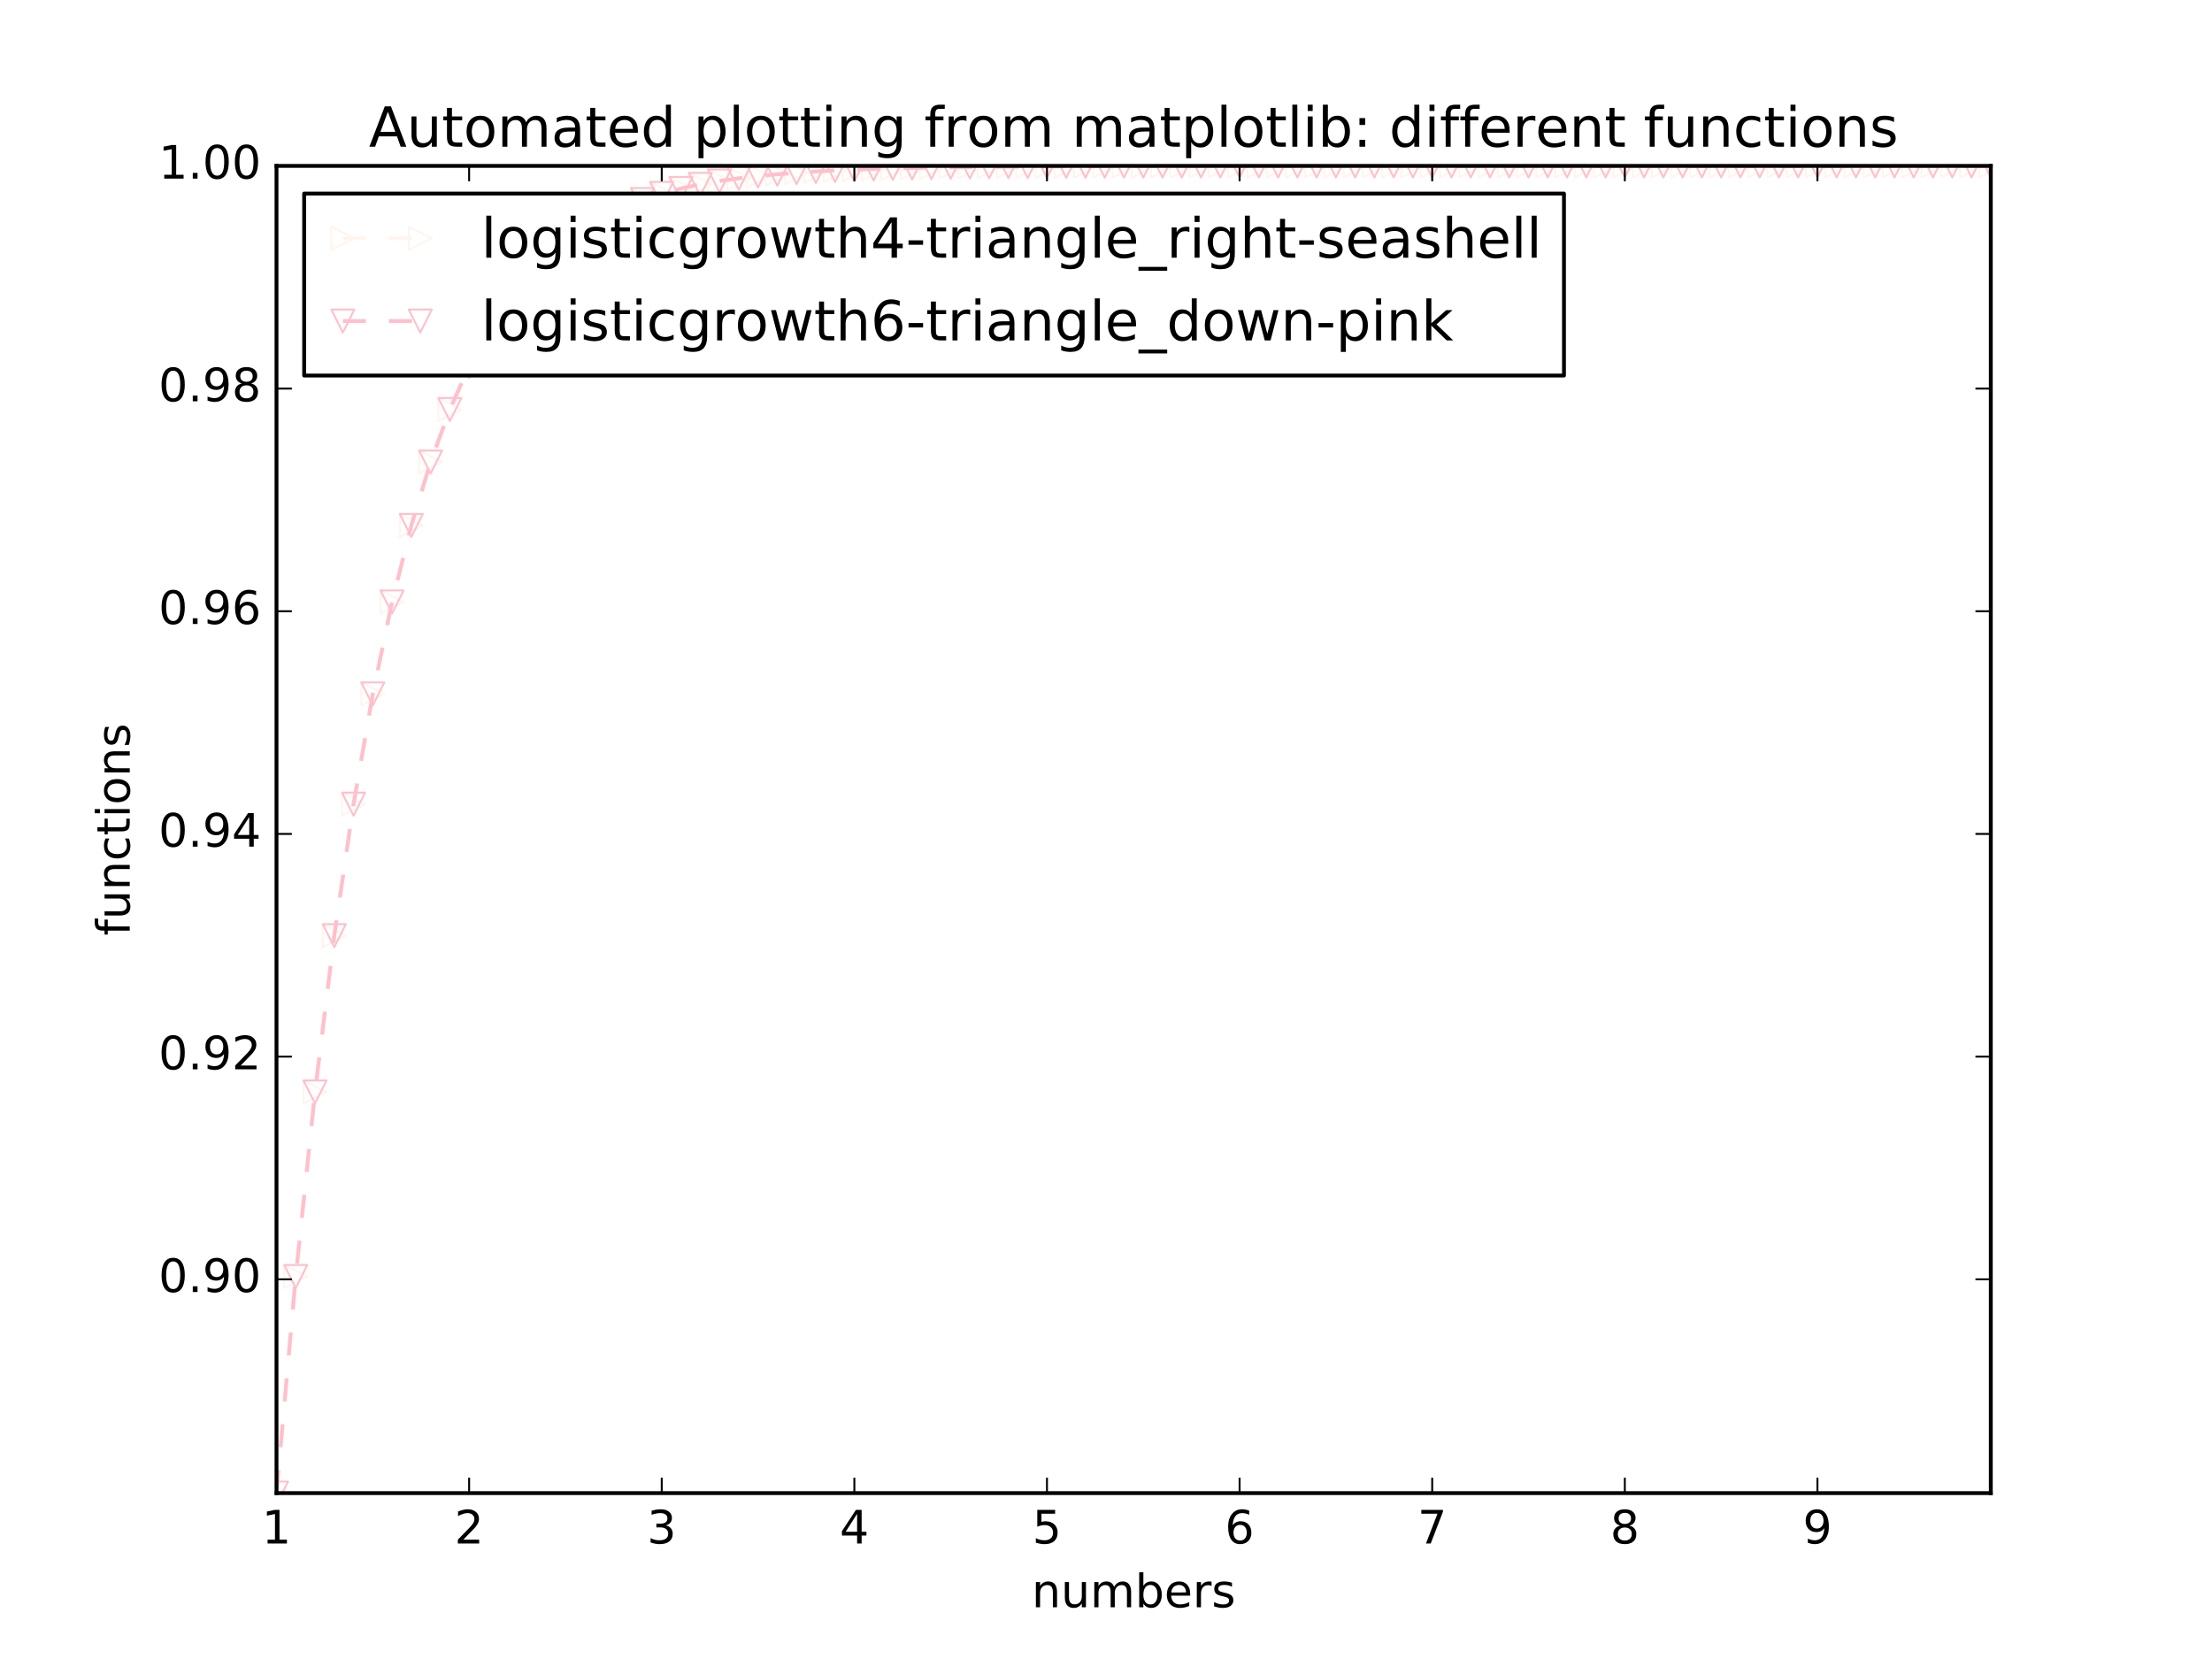 <?xml version="1.0" encoding="utf-8" standalone="no"?>
<!DOCTYPE svg PUBLIC "-//W3C//DTD SVG 1.1//EN"
  "http://www.w3.org/Graphics/SVG/1.1/DTD/svg11.dtd">
<!-- Created with matplotlib (http://matplotlib.org/) -->
<svg height="432pt" version="1.1" viewBox="0 0 576 432" width="576pt" xmlns="http://www.w3.org/2000/svg" xmlns:xlink="http://www.w3.org/1999/xlink">
 <defs>
  <style type="text/css">
*{stroke-linecap:butt;stroke-linejoin:round;stroke-miterlimit:100000;}
  </style>
 </defs>
 <g id="figure_1">
  <g id="patch_1">
   <path d="M 0 432 
L 576 432 
L 576 0 
L 0 0 
z
" style="fill:#ffffff;"/>
  </g>
  <g id="axes_1">
   <g id="patch_2">
    <path d="M 72 388.8 
L 518.4 388.8 
L 518.4 43.2 
L 72 43.2 
z
" style="fill:#ffffff;"/>
   </g>
   <g id="line2d_1">
    <path clip-path="url(#p5851a3ef04)" d="M 72 388.8 
L 77.016 332.402 
L 82.031 284.339 
L 87.047 243.65 
L 92.063 209.398 
L 97.079 180.7 
L 102.094 156.752 
L 107.11 136.833 
L 112.126 120.312 
L 117.142 106.639 
L 122.157 95.347 
L 127.173 86.034 
L 132.189 78.363 
L 137.204 72.053 
L 142.22 66.865 
L 147.236 62.604 
L 152.252 59.106 
L 157.267 56.236 
L 162.283 53.882 
L 167.299 51.951 
L 172.315 50.369 
L 177.33 49.072 
L 182.346 48.009 
L 187.362 47.139 
L 192.378 46.426 
L 197.393 45.841 
L 202.409 45.363 
L 207.425 44.971 
L 212.44 44.65 
L 217.456 44.387 
L 222.472 44.172 
L 227.488 43.996 
L 232.503 43.852 
L 237.519 43.734 
L 242.535 43.637 
L 247.551 43.558 
L 252.566 43.493 
L 257.582 43.44 
L 262.598 43.396 
L 267.613 43.361 
L 272.629 43.332 
L 277.645 43.308 
L 282.661 43.288 
L 287.676 43.272 
L 292.692 43.259 
L 297.708 43.248 
L 302.724 43.24 
L 307.739 43.232 
L 312.755 43.227 
L 317.771 43.222 
L 322.787 43.218 
L 327.802 43.215 
L 332.818 43.212 
L 337.834 43.21 
L 342.849 43.208 
L 347.865 43.207 
L 352.881 43.205 
L 357.897 43.204 
L 362.912 43.204 
L 367.928 43.203 
L 372.944 43.202 
L 377.96 43.202 
L 382.975 43.202 
L 387.991 43.201 
L 393.007 43.201 
L 398.022 43.201 
L 403.038 43.201 
L 408.054 43.201 
L 413.07 43.2 
L 418.085 43.2 
L 423.101 43.2 
L 428.117 43.2 
L 433.133 43.2 
L 438.148 43.2 
L 443.164 43.2 
L 448.18 43.2 
L 453.196 43.2 
L 458.211 43.2 
L 463.227 43.2 
L 468.243 43.2 
L 473.258 43.2 
L 478.274 43.2 
L 483.29 43.2 
L 488.306 43.2 
L 493.321 43.2 
L 498.337 43.2 
L 503.353 43.2 
L 508.369 43.2 
L 513.384 43.2 
L 518.4 43.2 
" style="fill:none;stroke:#fff5ee;stroke-dasharray:6,6;stroke-dashoffset:0.0;"/>
    <defs>
     <path d="M 3 0 
L -3 -3 
L -3 3 
z
" id="m5cbf54536e" style="stroke:#fff5ee;stroke-linejoin:miter;stroke-width:0.5;"/>
    </defs>
    <g clip-path="url(#p5851a3ef04)">
     <use style="fill:none;stroke:#fff5ee;stroke-linejoin:miter;stroke-width:0.5;" x="72.0" xlink:href="#m5cbf54536e" y="388.8"/>
     <use style="fill:none;stroke:#fff5ee;stroke-linejoin:miter;stroke-width:0.5;" x="77.016" xlink:href="#m5cbf54536e" y="332.402"/>
     <use style="fill:none;stroke:#fff5ee;stroke-linejoin:miter;stroke-width:0.5;" x="82.031" xlink:href="#m5cbf54536e" y="284.339"/>
     <use style="fill:none;stroke:#fff5ee;stroke-linejoin:miter;stroke-width:0.5;" x="87.047" xlink:href="#m5cbf54536e" y="243.65"/>
     <use style="fill:none;stroke:#fff5ee;stroke-linejoin:miter;stroke-width:0.5;" x="92.063" xlink:href="#m5cbf54536e" y="209.398"/>
     <use style="fill:none;stroke:#fff5ee;stroke-linejoin:miter;stroke-width:0.5;" x="97.079" xlink:href="#m5cbf54536e" y="180.7"/>
     <use style="fill:none;stroke:#fff5ee;stroke-linejoin:miter;stroke-width:0.5;" x="102.094" xlink:href="#m5cbf54536e" y="156.752"/>
     <use style="fill:none;stroke:#fff5ee;stroke-linejoin:miter;stroke-width:0.5;" x="107.11" xlink:href="#m5cbf54536e" y="136.833"/>
     <use style="fill:none;stroke:#fff5ee;stroke-linejoin:miter;stroke-width:0.5;" x="112.126" xlink:href="#m5cbf54536e" y="120.312"/>
     <use style="fill:none;stroke:#fff5ee;stroke-linejoin:miter;stroke-width:0.5;" x="117.142" xlink:href="#m5cbf54536e" y="106.639"/>
     <use style="fill:none;stroke:#fff5ee;stroke-linejoin:miter;stroke-width:0.5;" x="122.157" xlink:href="#m5cbf54536e" y="95.347"/>
     <use style="fill:none;stroke:#fff5ee;stroke-linejoin:miter;stroke-width:0.5;" x="127.173" xlink:href="#m5cbf54536e" y="86.034"/>
     <use style="fill:none;stroke:#fff5ee;stroke-linejoin:miter;stroke-width:0.5;" x="132.189" xlink:href="#m5cbf54536e" y="78.363"/>
     <use style="fill:none;stroke:#fff5ee;stroke-linejoin:miter;stroke-width:0.5;" x="137.204" xlink:href="#m5cbf54536e" y="72.053"/>
     <use style="fill:none;stroke:#fff5ee;stroke-linejoin:miter;stroke-width:0.5;" x="142.22" xlink:href="#m5cbf54536e" y="66.865"/>
     <use style="fill:none;stroke:#fff5ee;stroke-linejoin:miter;stroke-width:0.5;" x="147.236" xlink:href="#m5cbf54536e" y="62.604"/>
     <use style="fill:none;stroke:#fff5ee;stroke-linejoin:miter;stroke-width:0.5;" x="152.252" xlink:href="#m5cbf54536e" y="59.106"/>
     <use style="fill:none;stroke:#fff5ee;stroke-linejoin:miter;stroke-width:0.5;" x="157.267" xlink:href="#m5cbf54536e" y="56.236"/>
     <use style="fill:none;stroke:#fff5ee;stroke-linejoin:miter;stroke-width:0.5;" x="162.283" xlink:href="#m5cbf54536e" y="53.882"/>
     <use style="fill:none;stroke:#fff5ee;stroke-linejoin:miter;stroke-width:0.5;" x="167.299" xlink:href="#m5cbf54536e" y="51.951"/>
     <use style="fill:none;stroke:#fff5ee;stroke-linejoin:miter;stroke-width:0.5;" x="172.315" xlink:href="#m5cbf54536e" y="50.369"/>
     <use style="fill:none;stroke:#fff5ee;stroke-linejoin:miter;stroke-width:0.5;" x="177.33" xlink:href="#m5cbf54536e" y="49.072"/>
     <use style="fill:none;stroke:#fff5ee;stroke-linejoin:miter;stroke-width:0.5;" x="182.346" xlink:href="#m5cbf54536e" y="48.009"/>
     <use style="fill:none;stroke:#fff5ee;stroke-linejoin:miter;stroke-width:0.5;" x="187.362" xlink:href="#m5cbf54536e" y="47.139"/>
     <use style="fill:none;stroke:#fff5ee;stroke-linejoin:miter;stroke-width:0.5;" x="192.378" xlink:href="#m5cbf54536e" y="46.426"/>
     <use style="fill:none;stroke:#fff5ee;stroke-linejoin:miter;stroke-width:0.5;" x="197.393" xlink:href="#m5cbf54536e" y="45.841"/>
     <use style="fill:none;stroke:#fff5ee;stroke-linejoin:miter;stroke-width:0.5;" x="202.409" xlink:href="#m5cbf54536e" y="45.363"/>
     <use style="fill:none;stroke:#fff5ee;stroke-linejoin:miter;stroke-width:0.5;" x="207.425" xlink:href="#m5cbf54536e" y="44.971"/>
     <use style="fill:none;stroke:#fff5ee;stroke-linejoin:miter;stroke-width:0.5;" x="212.44" xlink:href="#m5cbf54536e" y="44.65"/>
     <use style="fill:none;stroke:#fff5ee;stroke-linejoin:miter;stroke-width:0.5;" x="217.456" xlink:href="#m5cbf54536e" y="44.387"/>
     <use style="fill:none;stroke:#fff5ee;stroke-linejoin:miter;stroke-width:0.5;" x="222.472" xlink:href="#m5cbf54536e" y="44.172"/>
     <use style="fill:none;stroke:#fff5ee;stroke-linejoin:miter;stroke-width:0.5;" x="227.488" xlink:href="#m5cbf54536e" y="43.996"/>
     <use style="fill:none;stroke:#fff5ee;stroke-linejoin:miter;stroke-width:0.5;" x="232.503" xlink:href="#m5cbf54536e" y="43.852"/>
     <use style="fill:none;stroke:#fff5ee;stroke-linejoin:miter;stroke-width:0.5;" x="237.519" xlink:href="#m5cbf54536e" y="43.734"/>
     <use style="fill:none;stroke:#fff5ee;stroke-linejoin:miter;stroke-width:0.5;" x="242.535" xlink:href="#m5cbf54536e" y="43.637"/>
     <use style="fill:none;stroke:#fff5ee;stroke-linejoin:miter;stroke-width:0.5;" x="247.551" xlink:href="#m5cbf54536e" y="43.558"/>
     <use style="fill:none;stroke:#fff5ee;stroke-linejoin:miter;stroke-width:0.5;" x="252.566" xlink:href="#m5cbf54536e" y="43.493"/>
     <use style="fill:none;stroke:#fff5ee;stroke-linejoin:miter;stroke-width:0.5;" x="257.582" xlink:href="#m5cbf54536e" y="43.44"/>
     <use style="fill:none;stroke:#fff5ee;stroke-linejoin:miter;stroke-width:0.5;" x="262.598" xlink:href="#m5cbf54536e" y="43.396"/>
     <use style="fill:none;stroke:#fff5ee;stroke-linejoin:miter;stroke-width:0.5;" x="267.613" xlink:href="#m5cbf54536e" y="43.361"/>
     <use style="fill:none;stroke:#fff5ee;stroke-linejoin:miter;stroke-width:0.5;" x="272.629" xlink:href="#m5cbf54536e" y="43.332"/>
     <use style="fill:none;stroke:#fff5ee;stroke-linejoin:miter;stroke-width:0.5;" x="277.645" xlink:href="#m5cbf54536e" y="43.308"/>
     <use style="fill:none;stroke:#fff5ee;stroke-linejoin:miter;stroke-width:0.5;" x="282.661" xlink:href="#m5cbf54536e" y="43.288"/>
     <use style="fill:none;stroke:#fff5ee;stroke-linejoin:miter;stroke-width:0.5;" x="287.676" xlink:href="#m5cbf54536e" y="43.272"/>
     <use style="fill:none;stroke:#fff5ee;stroke-linejoin:miter;stroke-width:0.5;" x="292.692" xlink:href="#m5cbf54536e" y="43.259"/>
     <use style="fill:none;stroke:#fff5ee;stroke-linejoin:miter;stroke-width:0.5;" x="297.708" xlink:href="#m5cbf54536e" y="43.248"/>
     <use style="fill:none;stroke:#fff5ee;stroke-linejoin:miter;stroke-width:0.5;" x="302.724" xlink:href="#m5cbf54536e" y="43.24"/>
     <use style="fill:none;stroke:#fff5ee;stroke-linejoin:miter;stroke-width:0.5;" x="307.739" xlink:href="#m5cbf54536e" y="43.232"/>
     <use style="fill:none;stroke:#fff5ee;stroke-linejoin:miter;stroke-width:0.5;" x="312.755" xlink:href="#m5cbf54536e" y="43.227"/>
     <use style="fill:none;stroke:#fff5ee;stroke-linejoin:miter;stroke-width:0.5;" x="317.771" xlink:href="#m5cbf54536e" y="43.222"/>
     <use style="fill:none;stroke:#fff5ee;stroke-linejoin:miter;stroke-width:0.5;" x="322.787" xlink:href="#m5cbf54536e" y="43.218"/>
     <use style="fill:none;stroke:#fff5ee;stroke-linejoin:miter;stroke-width:0.5;" x="327.802" xlink:href="#m5cbf54536e" y="43.215"/>
     <use style="fill:none;stroke:#fff5ee;stroke-linejoin:miter;stroke-width:0.5;" x="332.818" xlink:href="#m5cbf54536e" y="43.212"/>
     <use style="fill:none;stroke:#fff5ee;stroke-linejoin:miter;stroke-width:0.5;" x="337.834" xlink:href="#m5cbf54536e" y="43.21"/>
     <use style="fill:none;stroke:#fff5ee;stroke-linejoin:miter;stroke-width:0.5;" x="342.849" xlink:href="#m5cbf54536e" y="43.208"/>
     <use style="fill:none;stroke:#fff5ee;stroke-linejoin:miter;stroke-width:0.5;" x="347.865" xlink:href="#m5cbf54536e" y="43.207"/>
     <use style="fill:none;stroke:#fff5ee;stroke-linejoin:miter;stroke-width:0.5;" x="352.881" xlink:href="#m5cbf54536e" y="43.205"/>
     <use style="fill:none;stroke:#fff5ee;stroke-linejoin:miter;stroke-width:0.5;" x="357.897" xlink:href="#m5cbf54536e" y="43.204"/>
     <use style="fill:none;stroke:#fff5ee;stroke-linejoin:miter;stroke-width:0.5;" x="362.912" xlink:href="#m5cbf54536e" y="43.204"/>
     <use style="fill:none;stroke:#fff5ee;stroke-linejoin:miter;stroke-width:0.5;" x="367.928" xlink:href="#m5cbf54536e" y="43.203"/>
     <use style="fill:none;stroke:#fff5ee;stroke-linejoin:miter;stroke-width:0.5;" x="372.944" xlink:href="#m5cbf54536e" y="43.202"/>
     <use style="fill:none;stroke:#fff5ee;stroke-linejoin:miter;stroke-width:0.5;" x="377.96" xlink:href="#m5cbf54536e" y="43.202"/>
     <use style="fill:none;stroke:#fff5ee;stroke-linejoin:miter;stroke-width:0.5;" x="382.975" xlink:href="#m5cbf54536e" y="43.202"/>
     <use style="fill:none;stroke:#fff5ee;stroke-linejoin:miter;stroke-width:0.5;" x="387.991" xlink:href="#m5cbf54536e" y="43.201"/>
     <use style="fill:none;stroke:#fff5ee;stroke-linejoin:miter;stroke-width:0.5;" x="393.007" xlink:href="#m5cbf54536e" y="43.201"/>
     <use style="fill:none;stroke:#fff5ee;stroke-linejoin:miter;stroke-width:0.5;" x="398.022" xlink:href="#m5cbf54536e" y="43.201"/>
     <use style="fill:none;stroke:#fff5ee;stroke-linejoin:miter;stroke-width:0.5;" x="403.038" xlink:href="#m5cbf54536e" y="43.201"/>
     <use style="fill:none;stroke:#fff5ee;stroke-linejoin:miter;stroke-width:0.5;" x="408.054" xlink:href="#m5cbf54536e" y="43.201"/>
     <use style="fill:none;stroke:#fff5ee;stroke-linejoin:miter;stroke-width:0.5;" x="413.07" xlink:href="#m5cbf54536e" y="43.2"/>
     <use style="fill:none;stroke:#fff5ee;stroke-linejoin:miter;stroke-width:0.5;" x="418.085" xlink:href="#m5cbf54536e" y="43.2"/>
     <use style="fill:none;stroke:#fff5ee;stroke-linejoin:miter;stroke-width:0.5;" x="423.101" xlink:href="#m5cbf54536e" y="43.2"/>
     <use style="fill:none;stroke:#fff5ee;stroke-linejoin:miter;stroke-width:0.5;" x="428.117" xlink:href="#m5cbf54536e" y="43.2"/>
     <use style="fill:none;stroke:#fff5ee;stroke-linejoin:miter;stroke-width:0.5;" x="433.133" xlink:href="#m5cbf54536e" y="43.2"/>
     <use style="fill:none;stroke:#fff5ee;stroke-linejoin:miter;stroke-width:0.5;" x="438.148" xlink:href="#m5cbf54536e" y="43.2"/>
     <use style="fill:none;stroke:#fff5ee;stroke-linejoin:miter;stroke-width:0.5;" x="443.164" xlink:href="#m5cbf54536e" y="43.2"/>
     <use style="fill:none;stroke:#fff5ee;stroke-linejoin:miter;stroke-width:0.5;" x="448.18" xlink:href="#m5cbf54536e" y="43.2"/>
     <use style="fill:none;stroke:#fff5ee;stroke-linejoin:miter;stroke-width:0.5;" x="453.196" xlink:href="#m5cbf54536e" y="43.2"/>
     <use style="fill:none;stroke:#fff5ee;stroke-linejoin:miter;stroke-width:0.5;" x="458.211" xlink:href="#m5cbf54536e" y="43.2"/>
     <use style="fill:none;stroke:#fff5ee;stroke-linejoin:miter;stroke-width:0.5;" x="463.227" xlink:href="#m5cbf54536e" y="43.2"/>
     <use style="fill:none;stroke:#fff5ee;stroke-linejoin:miter;stroke-width:0.5;" x="468.243" xlink:href="#m5cbf54536e" y="43.2"/>
     <use style="fill:none;stroke:#fff5ee;stroke-linejoin:miter;stroke-width:0.5;" x="473.258" xlink:href="#m5cbf54536e" y="43.2"/>
     <use style="fill:none;stroke:#fff5ee;stroke-linejoin:miter;stroke-width:0.5;" x="478.274" xlink:href="#m5cbf54536e" y="43.2"/>
     <use style="fill:none;stroke:#fff5ee;stroke-linejoin:miter;stroke-width:0.5;" x="483.29" xlink:href="#m5cbf54536e" y="43.2"/>
     <use style="fill:none;stroke:#fff5ee;stroke-linejoin:miter;stroke-width:0.5;" x="488.306" xlink:href="#m5cbf54536e" y="43.2"/>
     <use style="fill:none;stroke:#fff5ee;stroke-linejoin:miter;stroke-width:0.5;" x="493.321" xlink:href="#m5cbf54536e" y="43.2"/>
     <use style="fill:none;stroke:#fff5ee;stroke-linejoin:miter;stroke-width:0.5;" x="498.337" xlink:href="#m5cbf54536e" y="43.2"/>
     <use style="fill:none;stroke:#fff5ee;stroke-linejoin:miter;stroke-width:0.5;" x="503.353" xlink:href="#m5cbf54536e" y="43.2"/>
     <use style="fill:none;stroke:#fff5ee;stroke-linejoin:miter;stroke-width:0.5;" x="508.369" xlink:href="#m5cbf54536e" y="43.2"/>
     <use style="fill:none;stroke:#fff5ee;stroke-linejoin:miter;stroke-width:0.5;" x="513.384" xlink:href="#m5cbf54536e" y="43.2"/>
     <use style="fill:none;stroke:#fff5ee;stroke-linejoin:miter;stroke-width:0.5;" x="518.4" xlink:href="#m5cbf54536e" y="43.2"/>
    </g>
   </g>
   <g id="line2d_2">
    <path clip-path="url(#p5851a3ef04)" d="M 72 388.8 
L 77.016 332.402 
L 82.031 284.339 
L 87.047 243.65 
L 92.063 209.398 
L 97.079 180.7 
L 102.094 156.752 
L 107.11 136.833 
L 112.126 120.312 
L 117.142 106.639 
L 122.157 95.347 
L 127.173 86.034 
L 132.189 78.363 
L 137.204 72.053 
L 142.22 66.865 
L 147.236 62.604 
L 152.252 59.106 
L 157.267 56.236 
L 162.283 53.882 
L 167.299 51.951 
L 172.315 50.369 
L 177.33 49.072 
L 182.346 48.009 
L 187.362 47.139 
L 192.378 46.426 
L 197.393 45.841 
L 202.409 45.363 
L 207.425 44.971 
L 212.44 44.65 
L 217.456 44.387 
L 222.472 44.172 
L 227.488 43.996 
L 232.503 43.852 
L 237.519 43.734 
L 242.535 43.637 
L 247.551 43.558 
L 252.566 43.493 
L 257.582 43.44 
L 262.598 43.396 
L 267.613 43.361 
L 272.629 43.332 
L 277.645 43.308 
L 282.661 43.288 
L 287.676 43.272 
L 292.692 43.259 
L 297.708 43.248 
L 302.724 43.24 
L 307.739 43.232 
L 312.755 43.227 
L 317.771 43.222 
L 322.787 43.218 
L 327.802 43.215 
L 332.818 43.212 
L 337.834 43.21 
L 342.849 43.208 
L 347.865 43.207 
L 352.881 43.205 
L 357.897 43.204 
L 362.912 43.204 
L 367.928 43.203 
L 372.944 43.202 
L 377.96 43.202 
L 382.975 43.202 
L 387.991 43.201 
L 393.007 43.201 
L 398.022 43.201 
L 403.038 43.201 
L 408.054 43.201 
L 413.07 43.2 
L 418.085 43.2 
L 423.101 43.2 
L 428.117 43.2 
L 433.133 43.2 
L 438.148 43.2 
L 443.164 43.2 
L 448.18 43.2 
L 453.196 43.2 
L 458.211 43.2 
L 463.227 43.2 
L 468.243 43.2 
L 473.258 43.2 
L 478.274 43.2 
L 483.29 43.2 
L 488.306 43.2 
L 493.321 43.2 
L 498.337 43.2 
L 503.353 43.2 
L 508.369 43.2 
L 513.384 43.2 
L 518.4 43.2 
" style="fill:none;stroke:#ffc0cb;stroke-dasharray:6,6;stroke-dashoffset:0.0;"/>
    <defs>
     <path d="M -0 3 
L 3 -3 
L -3 -3 
z
" id="m6fdf3ed093" style="stroke:#ffc0cb;stroke-linejoin:miter;stroke-width:0.5;"/>
    </defs>
    <g clip-path="url(#p5851a3ef04)">
     <use style="fill:none;stroke:#ffc0cb;stroke-linejoin:miter;stroke-width:0.5;" x="72.0" xlink:href="#m6fdf3ed093" y="388.8"/>
     <use style="fill:none;stroke:#ffc0cb;stroke-linejoin:miter;stroke-width:0.5;" x="77.016" xlink:href="#m6fdf3ed093" y="332.402"/>
     <use style="fill:none;stroke:#ffc0cb;stroke-linejoin:miter;stroke-width:0.5;" x="82.031" xlink:href="#m6fdf3ed093" y="284.339"/>
     <use style="fill:none;stroke:#ffc0cb;stroke-linejoin:miter;stroke-width:0.5;" x="87.047" xlink:href="#m6fdf3ed093" y="243.65"/>
     <use style="fill:none;stroke:#ffc0cb;stroke-linejoin:miter;stroke-width:0.5;" x="92.063" xlink:href="#m6fdf3ed093" y="209.398"/>
     <use style="fill:none;stroke:#ffc0cb;stroke-linejoin:miter;stroke-width:0.5;" x="97.079" xlink:href="#m6fdf3ed093" y="180.7"/>
     <use style="fill:none;stroke:#ffc0cb;stroke-linejoin:miter;stroke-width:0.5;" x="102.094" xlink:href="#m6fdf3ed093" y="156.752"/>
     <use style="fill:none;stroke:#ffc0cb;stroke-linejoin:miter;stroke-width:0.5;" x="107.11" xlink:href="#m6fdf3ed093" y="136.833"/>
     <use style="fill:none;stroke:#ffc0cb;stroke-linejoin:miter;stroke-width:0.5;" x="112.126" xlink:href="#m6fdf3ed093" y="120.312"/>
     <use style="fill:none;stroke:#ffc0cb;stroke-linejoin:miter;stroke-width:0.5;" x="117.142" xlink:href="#m6fdf3ed093" y="106.639"/>
     <use style="fill:none;stroke:#ffc0cb;stroke-linejoin:miter;stroke-width:0.5;" x="122.157" xlink:href="#m6fdf3ed093" y="95.347"/>
     <use style="fill:none;stroke:#ffc0cb;stroke-linejoin:miter;stroke-width:0.5;" x="127.173" xlink:href="#m6fdf3ed093" y="86.034"/>
     <use style="fill:none;stroke:#ffc0cb;stroke-linejoin:miter;stroke-width:0.5;" x="132.189" xlink:href="#m6fdf3ed093" y="78.363"/>
     <use style="fill:none;stroke:#ffc0cb;stroke-linejoin:miter;stroke-width:0.5;" x="137.204" xlink:href="#m6fdf3ed093" y="72.053"/>
     <use style="fill:none;stroke:#ffc0cb;stroke-linejoin:miter;stroke-width:0.5;" x="142.22" xlink:href="#m6fdf3ed093" y="66.865"/>
     <use style="fill:none;stroke:#ffc0cb;stroke-linejoin:miter;stroke-width:0.5;" x="147.236" xlink:href="#m6fdf3ed093" y="62.604"/>
     <use style="fill:none;stroke:#ffc0cb;stroke-linejoin:miter;stroke-width:0.5;" x="152.252" xlink:href="#m6fdf3ed093" y="59.106"/>
     <use style="fill:none;stroke:#ffc0cb;stroke-linejoin:miter;stroke-width:0.5;" x="157.267" xlink:href="#m6fdf3ed093" y="56.236"/>
     <use style="fill:none;stroke:#ffc0cb;stroke-linejoin:miter;stroke-width:0.5;" x="162.283" xlink:href="#m6fdf3ed093" y="53.882"/>
     <use style="fill:none;stroke:#ffc0cb;stroke-linejoin:miter;stroke-width:0.5;" x="167.299" xlink:href="#m6fdf3ed093" y="51.951"/>
     <use style="fill:none;stroke:#ffc0cb;stroke-linejoin:miter;stroke-width:0.5;" x="172.315" xlink:href="#m6fdf3ed093" y="50.369"/>
     <use style="fill:none;stroke:#ffc0cb;stroke-linejoin:miter;stroke-width:0.5;" x="177.33" xlink:href="#m6fdf3ed093" y="49.072"/>
     <use style="fill:none;stroke:#ffc0cb;stroke-linejoin:miter;stroke-width:0.5;" x="182.346" xlink:href="#m6fdf3ed093" y="48.009"/>
     <use style="fill:none;stroke:#ffc0cb;stroke-linejoin:miter;stroke-width:0.5;" x="187.362" xlink:href="#m6fdf3ed093" y="47.139"/>
     <use style="fill:none;stroke:#ffc0cb;stroke-linejoin:miter;stroke-width:0.5;" x="192.378" xlink:href="#m6fdf3ed093" y="46.426"/>
     <use style="fill:none;stroke:#ffc0cb;stroke-linejoin:miter;stroke-width:0.5;" x="197.393" xlink:href="#m6fdf3ed093" y="45.841"/>
     <use style="fill:none;stroke:#ffc0cb;stroke-linejoin:miter;stroke-width:0.5;" x="202.409" xlink:href="#m6fdf3ed093" y="45.363"/>
     <use style="fill:none;stroke:#ffc0cb;stroke-linejoin:miter;stroke-width:0.5;" x="207.425" xlink:href="#m6fdf3ed093" y="44.971"/>
     <use style="fill:none;stroke:#ffc0cb;stroke-linejoin:miter;stroke-width:0.5;" x="212.44" xlink:href="#m6fdf3ed093" y="44.65"/>
     <use style="fill:none;stroke:#ffc0cb;stroke-linejoin:miter;stroke-width:0.5;" x="217.456" xlink:href="#m6fdf3ed093" y="44.387"/>
     <use style="fill:none;stroke:#ffc0cb;stroke-linejoin:miter;stroke-width:0.5;" x="222.472" xlink:href="#m6fdf3ed093" y="44.172"/>
     <use style="fill:none;stroke:#ffc0cb;stroke-linejoin:miter;stroke-width:0.5;" x="227.488" xlink:href="#m6fdf3ed093" y="43.996"/>
     <use style="fill:none;stroke:#ffc0cb;stroke-linejoin:miter;stroke-width:0.5;" x="232.503" xlink:href="#m6fdf3ed093" y="43.852"/>
     <use style="fill:none;stroke:#ffc0cb;stroke-linejoin:miter;stroke-width:0.5;" x="237.519" xlink:href="#m6fdf3ed093" y="43.734"/>
     <use style="fill:none;stroke:#ffc0cb;stroke-linejoin:miter;stroke-width:0.5;" x="242.535" xlink:href="#m6fdf3ed093" y="43.637"/>
     <use style="fill:none;stroke:#ffc0cb;stroke-linejoin:miter;stroke-width:0.5;" x="247.551" xlink:href="#m6fdf3ed093" y="43.558"/>
     <use style="fill:none;stroke:#ffc0cb;stroke-linejoin:miter;stroke-width:0.5;" x="252.566" xlink:href="#m6fdf3ed093" y="43.493"/>
     <use style="fill:none;stroke:#ffc0cb;stroke-linejoin:miter;stroke-width:0.5;" x="257.582" xlink:href="#m6fdf3ed093" y="43.44"/>
     <use style="fill:none;stroke:#ffc0cb;stroke-linejoin:miter;stroke-width:0.5;" x="262.598" xlink:href="#m6fdf3ed093" y="43.396"/>
     <use style="fill:none;stroke:#ffc0cb;stroke-linejoin:miter;stroke-width:0.5;" x="267.613" xlink:href="#m6fdf3ed093" y="43.361"/>
     <use style="fill:none;stroke:#ffc0cb;stroke-linejoin:miter;stroke-width:0.5;" x="272.629" xlink:href="#m6fdf3ed093" y="43.332"/>
     <use style="fill:none;stroke:#ffc0cb;stroke-linejoin:miter;stroke-width:0.5;" x="277.645" xlink:href="#m6fdf3ed093" y="43.308"/>
     <use style="fill:none;stroke:#ffc0cb;stroke-linejoin:miter;stroke-width:0.5;" x="282.661" xlink:href="#m6fdf3ed093" y="43.288"/>
     <use style="fill:none;stroke:#ffc0cb;stroke-linejoin:miter;stroke-width:0.5;" x="287.676" xlink:href="#m6fdf3ed093" y="43.272"/>
     <use style="fill:none;stroke:#ffc0cb;stroke-linejoin:miter;stroke-width:0.5;" x="292.692" xlink:href="#m6fdf3ed093" y="43.259"/>
     <use style="fill:none;stroke:#ffc0cb;stroke-linejoin:miter;stroke-width:0.5;" x="297.708" xlink:href="#m6fdf3ed093" y="43.248"/>
     <use style="fill:none;stroke:#ffc0cb;stroke-linejoin:miter;stroke-width:0.5;" x="302.724" xlink:href="#m6fdf3ed093" y="43.24"/>
     <use style="fill:none;stroke:#ffc0cb;stroke-linejoin:miter;stroke-width:0.5;" x="307.739" xlink:href="#m6fdf3ed093" y="43.232"/>
     <use style="fill:none;stroke:#ffc0cb;stroke-linejoin:miter;stroke-width:0.5;" x="312.755" xlink:href="#m6fdf3ed093" y="43.227"/>
     <use style="fill:none;stroke:#ffc0cb;stroke-linejoin:miter;stroke-width:0.5;" x="317.771" xlink:href="#m6fdf3ed093" y="43.222"/>
     <use style="fill:none;stroke:#ffc0cb;stroke-linejoin:miter;stroke-width:0.5;" x="322.787" xlink:href="#m6fdf3ed093" y="43.218"/>
     <use style="fill:none;stroke:#ffc0cb;stroke-linejoin:miter;stroke-width:0.5;" x="327.802" xlink:href="#m6fdf3ed093" y="43.215"/>
     <use style="fill:none;stroke:#ffc0cb;stroke-linejoin:miter;stroke-width:0.5;" x="332.818" xlink:href="#m6fdf3ed093" y="43.212"/>
     <use style="fill:none;stroke:#ffc0cb;stroke-linejoin:miter;stroke-width:0.5;" x="337.834" xlink:href="#m6fdf3ed093" y="43.21"/>
     <use style="fill:none;stroke:#ffc0cb;stroke-linejoin:miter;stroke-width:0.5;" x="342.849" xlink:href="#m6fdf3ed093" y="43.208"/>
     <use style="fill:none;stroke:#ffc0cb;stroke-linejoin:miter;stroke-width:0.5;" x="347.865" xlink:href="#m6fdf3ed093" y="43.207"/>
     <use style="fill:none;stroke:#ffc0cb;stroke-linejoin:miter;stroke-width:0.5;" x="352.881" xlink:href="#m6fdf3ed093" y="43.205"/>
     <use style="fill:none;stroke:#ffc0cb;stroke-linejoin:miter;stroke-width:0.5;" x="357.897" xlink:href="#m6fdf3ed093" y="43.204"/>
     <use style="fill:none;stroke:#ffc0cb;stroke-linejoin:miter;stroke-width:0.5;" x="362.912" xlink:href="#m6fdf3ed093" y="43.204"/>
     <use style="fill:none;stroke:#ffc0cb;stroke-linejoin:miter;stroke-width:0.5;" x="367.928" xlink:href="#m6fdf3ed093" y="43.203"/>
     <use style="fill:none;stroke:#ffc0cb;stroke-linejoin:miter;stroke-width:0.5;" x="372.944" xlink:href="#m6fdf3ed093" y="43.202"/>
     <use style="fill:none;stroke:#ffc0cb;stroke-linejoin:miter;stroke-width:0.5;" x="377.96" xlink:href="#m6fdf3ed093" y="43.202"/>
     <use style="fill:none;stroke:#ffc0cb;stroke-linejoin:miter;stroke-width:0.5;" x="382.975" xlink:href="#m6fdf3ed093" y="43.202"/>
     <use style="fill:none;stroke:#ffc0cb;stroke-linejoin:miter;stroke-width:0.5;" x="387.991" xlink:href="#m6fdf3ed093" y="43.201"/>
     <use style="fill:none;stroke:#ffc0cb;stroke-linejoin:miter;stroke-width:0.5;" x="393.007" xlink:href="#m6fdf3ed093" y="43.201"/>
     <use style="fill:none;stroke:#ffc0cb;stroke-linejoin:miter;stroke-width:0.5;" x="398.022" xlink:href="#m6fdf3ed093" y="43.201"/>
     <use style="fill:none;stroke:#ffc0cb;stroke-linejoin:miter;stroke-width:0.5;" x="403.038" xlink:href="#m6fdf3ed093" y="43.201"/>
     <use style="fill:none;stroke:#ffc0cb;stroke-linejoin:miter;stroke-width:0.5;" x="408.054" xlink:href="#m6fdf3ed093" y="43.201"/>
     <use style="fill:none;stroke:#ffc0cb;stroke-linejoin:miter;stroke-width:0.5;" x="413.07" xlink:href="#m6fdf3ed093" y="43.2"/>
     <use style="fill:none;stroke:#ffc0cb;stroke-linejoin:miter;stroke-width:0.5;" x="418.085" xlink:href="#m6fdf3ed093" y="43.2"/>
     <use style="fill:none;stroke:#ffc0cb;stroke-linejoin:miter;stroke-width:0.5;" x="423.101" xlink:href="#m6fdf3ed093" y="43.2"/>
     <use style="fill:none;stroke:#ffc0cb;stroke-linejoin:miter;stroke-width:0.5;" x="428.117" xlink:href="#m6fdf3ed093" y="43.2"/>
     <use style="fill:none;stroke:#ffc0cb;stroke-linejoin:miter;stroke-width:0.5;" x="433.133" xlink:href="#m6fdf3ed093" y="43.2"/>
     <use style="fill:none;stroke:#ffc0cb;stroke-linejoin:miter;stroke-width:0.5;" x="438.148" xlink:href="#m6fdf3ed093" y="43.2"/>
     <use style="fill:none;stroke:#ffc0cb;stroke-linejoin:miter;stroke-width:0.5;" x="443.164" xlink:href="#m6fdf3ed093" y="43.2"/>
     <use style="fill:none;stroke:#ffc0cb;stroke-linejoin:miter;stroke-width:0.5;" x="448.18" xlink:href="#m6fdf3ed093" y="43.2"/>
     <use style="fill:none;stroke:#ffc0cb;stroke-linejoin:miter;stroke-width:0.5;" x="453.196" xlink:href="#m6fdf3ed093" y="43.2"/>
     <use style="fill:none;stroke:#ffc0cb;stroke-linejoin:miter;stroke-width:0.5;" x="458.211" xlink:href="#m6fdf3ed093" y="43.2"/>
     <use style="fill:none;stroke:#ffc0cb;stroke-linejoin:miter;stroke-width:0.5;" x="463.227" xlink:href="#m6fdf3ed093" y="43.2"/>
     <use style="fill:none;stroke:#ffc0cb;stroke-linejoin:miter;stroke-width:0.5;" x="468.243" xlink:href="#m6fdf3ed093" y="43.2"/>
     <use style="fill:none;stroke:#ffc0cb;stroke-linejoin:miter;stroke-width:0.5;" x="473.258" xlink:href="#m6fdf3ed093" y="43.2"/>
     <use style="fill:none;stroke:#ffc0cb;stroke-linejoin:miter;stroke-width:0.5;" x="478.274" xlink:href="#m6fdf3ed093" y="43.2"/>
     <use style="fill:none;stroke:#ffc0cb;stroke-linejoin:miter;stroke-width:0.5;" x="483.29" xlink:href="#m6fdf3ed093" y="43.2"/>
     <use style="fill:none;stroke:#ffc0cb;stroke-linejoin:miter;stroke-width:0.5;" x="488.306" xlink:href="#m6fdf3ed093" y="43.2"/>
     <use style="fill:none;stroke:#ffc0cb;stroke-linejoin:miter;stroke-width:0.5;" x="493.321" xlink:href="#m6fdf3ed093" y="43.2"/>
     <use style="fill:none;stroke:#ffc0cb;stroke-linejoin:miter;stroke-width:0.5;" x="498.337" xlink:href="#m6fdf3ed093" y="43.2"/>
     <use style="fill:none;stroke:#ffc0cb;stroke-linejoin:miter;stroke-width:0.5;" x="503.353" xlink:href="#m6fdf3ed093" y="43.2"/>
     <use style="fill:none;stroke:#ffc0cb;stroke-linejoin:miter;stroke-width:0.5;" x="508.369" xlink:href="#m6fdf3ed093" y="43.2"/>
     <use style="fill:none;stroke:#ffc0cb;stroke-linejoin:miter;stroke-width:0.5;" x="513.384" xlink:href="#m6fdf3ed093" y="43.2"/>
     <use style="fill:none;stroke:#ffc0cb;stroke-linejoin:miter;stroke-width:0.5;" x="518.4" xlink:href="#m6fdf3ed093" y="43.2"/>
    </g>
   </g>
   <g id="patch_3">
    <path d="M 72 43.2 
L 518.4 43.2 
" style="fill:none;stroke:#000000;stroke-linecap:square;stroke-linejoin:miter;"/>
   </g>
   <g id="patch_4">
    <path d="M 518.4 388.8 
L 518.4 43.2 
" style="fill:none;stroke:#000000;stroke-linecap:square;stroke-linejoin:miter;"/>
   </g>
   <g id="patch_5">
    <path d="M 72 388.8 
L 518.4 388.8 
" style="fill:none;stroke:#000000;stroke-linecap:square;stroke-linejoin:miter;"/>
   </g>
   <g id="patch_6">
    <path d="M 72 388.8 
L 72 43.2 
" style="fill:none;stroke:#000000;stroke-linecap:square;stroke-linejoin:miter;"/>
   </g>
   <g id="matplotlib.axis_1">
    <g id="xtick_1">
     <g id="line2d_3">
      <defs>
       <path d="M 0 0 
L 0 -4 
" id="m1a180a9357" style="stroke:#000000;stroke-width:0.5;"/>
      </defs>
      <g>
       <use style="stroke:#000000;stroke-width:0.5;" x="72.0" xlink:href="#m1a180a9357" y="388.8"/>
      </g>
     </g>
     <g id="line2d_4">
      <defs>
       <path d="M 0 0 
L 0 4 
" id="m6ca3d6cf93" style="stroke:#000000;stroke-width:0.5;"/>
      </defs>
      <g>
       <use style="stroke:#000000;stroke-width:0.5;" x="72.0" xlink:href="#m6ca3d6cf93" y="43.2"/>
      </g>
     </g>
     <g id="text_1">
      <!-- 1 -->
      <defs>
       <path d="M 12.406 8.297 
L 28.516 8.297 
L 28.516 63.922 
L 10.984 60.406 
L 10.984 69.391 
L 28.422 72.906 
L 38.281 72.906 
L 38.281 8.297 
L 54.391 8.297 
L 54.391 0 
L 12.406 0 
z
" id="BitstreamVeraSans-Roman-31"/>
      </defs>
      <g transform="translate(68.183 401.918)scale(0.12 -0.12)">
       <use xlink:href="#BitstreamVeraSans-Roman-31"/>
      </g>
     </g>
    </g>
    <g id="xtick_2">
     <g id="line2d_5">
      <g>
       <use style="stroke:#000000;stroke-width:0.5;" x="122.157" xlink:href="#m1a180a9357" y="388.8"/>
      </g>
     </g>
     <g id="line2d_6">
      <g>
       <use style="stroke:#000000;stroke-width:0.5;" x="122.157" xlink:href="#m6ca3d6cf93" y="43.2"/>
      </g>
     </g>
     <g id="text_2">
      <!-- 2 -->
      <defs>
       <path d="M 19.188 8.297 
L 53.609 8.297 
L 53.609 0 
L 7.328 0 
L 7.328 8.297 
Q 12.938 14.109 22.625 23.891 
Q 32.328 33.688 34.812 36.531 
Q 39.547 41.844 41.422 45.531 
Q 43.312 49.219 43.312 52.781 
Q 43.312 58.594 39.234 62.25 
Q 35.156 65.922 28.609 65.922 
Q 23.969 65.922 18.812 64.312 
Q 13.672 62.703 7.812 59.422 
L 7.812 69.391 
Q 13.766 71.781 18.938 73 
Q 24.125 74.219 28.422 74.219 
Q 39.75 74.219 46.484 68.547 
Q 53.219 62.891 53.219 53.422 
Q 53.219 48.922 51.531 44.891 
Q 49.859 40.875 45.406 35.406 
Q 44.188 33.984 37.641 27.219 
Q 31.109 20.453 19.188 8.297 
" id="BitstreamVeraSans-Roman-32"/>
      </defs>
      <g transform="translate(118.34 401.918)scale(0.12 -0.12)">
       <use xlink:href="#BitstreamVeraSans-Roman-32"/>
      </g>
     </g>
    </g>
    <g id="xtick_3">
     <g id="line2d_7">
      <g>
       <use style="stroke:#000000;stroke-width:0.5;" x="172.315" xlink:href="#m1a180a9357" y="388.8"/>
      </g>
     </g>
     <g id="line2d_8">
      <g>
       <use style="stroke:#000000;stroke-width:0.5;" x="172.315" xlink:href="#m6ca3d6cf93" y="43.2"/>
      </g>
     </g>
     <g id="text_3">
      <!-- 3 -->
      <defs>
       <path d="M 40.578 39.312 
Q 47.656 37.797 51.625 33 
Q 55.609 28.219 55.609 21.188 
Q 55.609 10.406 48.188 4.484 
Q 40.766 -1.422 27.094 -1.422 
Q 22.516 -1.422 17.656 -0.516 
Q 12.797 0.391 7.625 2.203 
L 7.625 11.719 
Q 11.719 9.328 16.594 8.109 
Q 21.484 6.891 26.812 6.891 
Q 36.078 6.891 40.938 10.547 
Q 45.797 14.203 45.797 21.188 
Q 45.797 27.641 41.281 31.266 
Q 36.766 34.906 28.719 34.906 
L 20.219 34.906 
L 20.219 43.016 
L 29.109 43.016 
Q 36.375 43.016 40.234 45.922 
Q 44.094 48.828 44.094 54.297 
Q 44.094 59.906 40.109 62.906 
Q 36.141 65.922 28.719 65.922 
Q 24.656 65.922 20.016 65.031 
Q 15.375 64.156 9.812 62.312 
L 9.812 71.094 
Q 15.438 72.656 20.344 73.438 
Q 25.25 74.219 29.594 74.219 
Q 40.828 74.219 47.359 69.109 
Q 53.906 64.016 53.906 55.328 
Q 53.906 49.266 50.438 45.094 
Q 46.969 40.922 40.578 39.312 
" id="BitstreamVeraSans-Roman-33"/>
      </defs>
      <g transform="translate(168.497 401.918)scale(0.12 -0.12)">
       <use xlink:href="#BitstreamVeraSans-Roman-33"/>
      </g>
     </g>
    </g>
    <g id="xtick_4">
     <g id="line2d_9">
      <g>
       <use style="stroke:#000000;stroke-width:0.5;" x="222.472" xlink:href="#m1a180a9357" y="388.8"/>
      </g>
     </g>
     <g id="line2d_10">
      <g>
       <use style="stroke:#000000;stroke-width:0.5;" x="222.472" xlink:href="#m6ca3d6cf93" y="43.2"/>
      </g>
     </g>
     <g id="text_4">
      <!-- 4 -->
      <defs>
       <path d="M 37.797 64.312 
L 12.891 25.391 
L 37.797 25.391 
z
M 35.203 72.906 
L 47.609 72.906 
L 47.609 25.391 
L 58.016 25.391 
L 58.016 17.188 
L 47.609 17.188 
L 47.609 0 
L 37.797 0 
L 37.797 17.188 
L 4.891 17.188 
L 4.891 26.703 
z
" id="BitstreamVeraSans-Roman-34"/>
      </defs>
      <g transform="translate(218.654 401.918)scale(0.12 -0.12)">
       <use xlink:href="#BitstreamVeraSans-Roman-34"/>
      </g>
     </g>
    </g>
    <g id="xtick_5">
     <g id="line2d_11">
      <g>
       <use style="stroke:#000000;stroke-width:0.5;" x="272.629" xlink:href="#m1a180a9357" y="388.8"/>
      </g>
     </g>
     <g id="line2d_12">
      <g>
       <use style="stroke:#000000;stroke-width:0.5;" x="272.629" xlink:href="#m6ca3d6cf93" y="43.2"/>
      </g>
     </g>
     <g id="text_5">
      <!-- 5 -->
      <defs>
       <path d="M 10.797 72.906 
L 49.516 72.906 
L 49.516 64.594 
L 19.828 64.594 
L 19.828 46.734 
Q 21.969 47.469 24.109 47.828 
Q 26.266 48.188 28.422 48.188 
Q 40.625 48.188 47.75 41.5 
Q 54.891 34.812 54.891 23.391 
Q 54.891 11.625 47.562 5.094 
Q 40.234 -1.422 26.906 -1.422 
Q 22.312 -1.422 17.547 -0.641 
Q 12.797 0.141 7.719 1.703 
L 7.719 11.625 
Q 12.109 9.234 16.797 8.062 
Q 21.484 6.891 26.703 6.891 
Q 35.156 6.891 40.078 11.328 
Q 45.016 15.766 45.016 23.391 
Q 45.016 31 40.078 35.438 
Q 35.156 39.891 26.703 39.891 
Q 22.75 39.891 18.812 39.016 
Q 14.891 38.141 10.797 36.281 
z
" id="BitstreamVeraSans-Roman-35"/>
      </defs>
      <g transform="translate(268.812 401.918)scale(0.12 -0.12)">
       <use xlink:href="#BitstreamVeraSans-Roman-35"/>
      </g>
     </g>
    </g>
    <g id="xtick_6">
     <g id="line2d_13">
      <g>
       <use style="stroke:#000000;stroke-width:0.5;" x="322.787" xlink:href="#m1a180a9357" y="388.8"/>
      </g>
     </g>
     <g id="line2d_14">
      <g>
       <use style="stroke:#000000;stroke-width:0.5;" x="322.787" xlink:href="#m6ca3d6cf93" y="43.2"/>
      </g>
     </g>
     <g id="text_6">
      <!-- 6 -->
      <defs>
       <path d="M 33.016 40.375 
Q 26.375 40.375 22.484 35.828 
Q 18.609 31.297 18.609 23.391 
Q 18.609 15.531 22.484 10.953 
Q 26.375 6.391 33.016 6.391 
Q 39.656 6.391 43.531 10.953 
Q 47.406 15.531 47.406 23.391 
Q 47.406 31.297 43.531 35.828 
Q 39.656 40.375 33.016 40.375 
M 52.594 71.297 
L 52.594 62.312 
Q 48.875 64.062 45.094 64.984 
Q 41.312 65.922 37.594 65.922 
Q 27.828 65.922 22.672 59.328 
Q 17.531 52.734 16.797 39.406 
Q 19.672 43.656 24.016 45.922 
Q 28.375 48.188 33.594 48.188 
Q 44.578 48.188 50.953 41.516 
Q 57.328 34.859 57.328 23.391 
Q 57.328 12.156 50.688 5.359 
Q 44.047 -1.422 33.016 -1.422 
Q 20.359 -1.422 13.672 8.266 
Q 6.984 17.969 6.984 36.375 
Q 6.984 53.656 15.188 63.938 
Q 23.391 74.219 37.203 74.219 
Q 40.922 74.219 44.703 73.484 
Q 48.484 72.75 52.594 71.297 
" id="BitstreamVeraSans-Roman-36"/>
      </defs>
      <g transform="translate(318.969 401.918)scale(0.12 -0.12)">
       <use xlink:href="#BitstreamVeraSans-Roman-36"/>
      </g>
     </g>
    </g>
    <g id="xtick_7">
     <g id="line2d_15">
      <g>
       <use style="stroke:#000000;stroke-width:0.5;" x="372.944" xlink:href="#m1a180a9357" y="388.8"/>
      </g>
     </g>
     <g id="line2d_16">
      <g>
       <use style="stroke:#000000;stroke-width:0.5;" x="372.944" xlink:href="#m6ca3d6cf93" y="43.2"/>
      </g>
     </g>
     <g id="text_7">
      <!-- 7 -->
      <defs>
       <path d="M 8.203 72.906 
L 55.078 72.906 
L 55.078 68.703 
L 28.609 0 
L 18.312 0 
L 43.219 64.594 
L 8.203 64.594 
z
" id="BitstreamVeraSans-Roman-37"/>
      </defs>
      <g transform="translate(369.126 401.918)scale(0.12 -0.12)">
       <use xlink:href="#BitstreamVeraSans-Roman-37"/>
      </g>
     </g>
    </g>
    <g id="xtick_8">
     <g id="line2d_17">
      <g>
       <use style="stroke:#000000;stroke-width:0.5;" x="423.101" xlink:href="#m1a180a9357" y="388.8"/>
      </g>
     </g>
     <g id="line2d_18">
      <g>
       <use style="stroke:#000000;stroke-width:0.5;" x="423.101" xlink:href="#m6ca3d6cf93" y="43.2"/>
      </g>
     </g>
     <g id="text_8">
      <!-- 8 -->
      <defs>
       <path d="M 31.781 34.625 
Q 24.75 34.625 20.719 30.859 
Q 16.703 27.094 16.703 20.516 
Q 16.703 13.922 20.719 10.156 
Q 24.75 6.391 31.781 6.391 
Q 38.812 6.391 42.859 10.172 
Q 46.922 13.969 46.922 20.516 
Q 46.922 27.094 42.891 30.859 
Q 38.875 34.625 31.781 34.625 
M 21.922 38.812 
Q 15.578 40.375 12.031 44.719 
Q 8.5 49.078 8.5 55.328 
Q 8.5 64.062 14.719 69.141 
Q 20.953 74.219 31.781 74.219 
Q 42.672 74.219 48.875 69.141 
Q 55.078 64.062 55.078 55.328 
Q 55.078 49.078 51.531 44.719 
Q 48 40.375 41.703 38.812 
Q 48.828 37.156 52.797 32.312 
Q 56.781 27.484 56.781 20.516 
Q 56.781 9.906 50.312 4.234 
Q 43.844 -1.422 31.781 -1.422 
Q 19.734 -1.422 13.25 4.234 
Q 6.781 9.906 6.781 20.516 
Q 6.781 27.484 10.781 32.312 
Q 14.797 37.156 21.922 38.812 
M 18.312 54.391 
Q 18.312 48.734 21.844 45.562 
Q 25.391 42.391 31.781 42.391 
Q 38.141 42.391 41.719 45.562 
Q 45.312 48.734 45.312 54.391 
Q 45.312 60.062 41.719 63.234 
Q 38.141 66.406 31.781 66.406 
Q 25.391 66.406 21.844 63.234 
Q 18.312 60.062 18.312 54.391 
" id="BitstreamVeraSans-Roman-38"/>
      </defs>
      <g transform="translate(419.284 401.918)scale(0.12 -0.12)">
       <use xlink:href="#BitstreamVeraSans-Roman-38"/>
      </g>
     </g>
    </g>
    <g id="xtick_9">
     <g id="line2d_19">
      <g>
       <use style="stroke:#000000;stroke-width:0.5;" x="473.258" xlink:href="#m1a180a9357" y="388.8"/>
      </g>
     </g>
     <g id="line2d_20">
      <g>
       <use style="stroke:#000000;stroke-width:0.5;" x="473.258" xlink:href="#m6ca3d6cf93" y="43.2"/>
      </g>
     </g>
     <g id="text_9">
      <!-- 9 -->
      <defs>
       <path d="M 10.984 1.516 
L 10.984 10.5 
Q 14.703 8.734 18.5 7.812 
Q 22.312 6.891 25.984 6.891 
Q 35.75 6.891 40.891 13.453 
Q 46.047 20.016 46.781 33.406 
Q 43.953 29.203 39.594 26.953 
Q 35.25 24.703 29.984 24.703 
Q 19.047 24.703 12.672 31.312 
Q 6.297 37.938 6.297 49.422 
Q 6.297 60.641 12.938 67.422 
Q 19.578 74.219 30.609 74.219 
Q 43.266 74.219 49.922 64.516 
Q 56.594 54.828 56.594 36.375 
Q 56.594 19.141 48.406 8.859 
Q 40.234 -1.422 26.422 -1.422 
Q 22.703 -1.422 18.891 -0.688 
Q 15.094 0.047 10.984 1.516 
M 30.609 32.422 
Q 37.25 32.422 41.125 36.953 
Q 45.016 41.5 45.016 49.422 
Q 45.016 57.281 41.125 61.844 
Q 37.25 66.406 30.609 66.406 
Q 23.969 66.406 20.094 61.844 
Q 16.219 57.281 16.219 49.422 
Q 16.219 41.5 20.094 36.953 
Q 23.969 32.422 30.609 32.422 
" id="BitstreamVeraSans-Roman-39"/>
      </defs>
      <g transform="translate(469.441 401.918)scale(0.12 -0.12)">
       <use xlink:href="#BitstreamVeraSans-Roman-39"/>
      </g>
     </g>
    </g>
    <g id="text_10">
     <!-- numbers -->
     <defs>
      <path d="M 54.891 33.016 
L 54.891 0 
L 45.906 0 
L 45.906 32.719 
Q 45.906 40.484 42.875 44.328 
Q 39.844 48.188 33.797 48.188 
Q 26.516 48.188 22.312 43.547 
Q 18.109 38.922 18.109 30.906 
L 18.109 0 
L 9.078 0 
L 9.078 54.688 
L 18.109 54.688 
L 18.109 46.188 
Q 21.344 51.125 25.703 53.562 
Q 30.078 56 35.797 56 
Q 45.219 56 50.047 50.172 
Q 54.891 44.344 54.891 33.016 
" id="BitstreamVeraSans-Roman-6e"/>
      <path d="M 52 44.188 
Q 55.375 50.25 60.062 53.125 
Q 64.75 56 71.094 56 
Q 79.641 56 84.281 50.016 
Q 88.922 44.047 88.922 33.016 
L 88.922 0 
L 79.891 0 
L 79.891 32.719 
Q 79.891 40.578 77.094 44.375 
Q 74.312 48.188 68.609 48.188 
Q 61.625 48.188 57.562 43.547 
Q 53.516 38.922 53.516 30.906 
L 53.516 0 
L 44.484 0 
L 44.484 32.719 
Q 44.484 40.625 41.703 44.406 
Q 38.922 48.188 33.109 48.188 
Q 26.219 48.188 22.156 43.531 
Q 18.109 38.875 18.109 30.906 
L 18.109 0 
L 9.078 0 
L 9.078 54.688 
L 18.109 54.688 
L 18.109 46.188 
Q 21.188 51.219 25.484 53.609 
Q 29.781 56 35.688 56 
Q 41.656 56 45.828 52.969 
Q 50 49.953 52 44.188 
" id="BitstreamVeraSans-Roman-6d"/>
      <path d="M 56.203 29.594 
L 56.203 25.203 
L 14.891 25.203 
Q 15.484 15.922 20.484 11.062 
Q 25.484 6.203 34.422 6.203 
Q 39.594 6.203 44.453 7.469 
Q 49.312 8.734 54.109 11.281 
L 54.109 2.781 
Q 49.266 0.734 44.188 -0.344 
Q 39.109 -1.422 33.891 -1.422 
Q 20.797 -1.422 13.156 6.188 
Q 5.516 13.812 5.516 26.812 
Q 5.516 40.234 12.766 48.109 
Q 20.016 56 32.328 56 
Q 43.359 56 49.781 48.891 
Q 56.203 41.797 56.203 29.594 
M 47.219 32.234 
Q 47.125 39.594 43.094 43.984 
Q 39.062 48.391 32.422 48.391 
Q 24.906 48.391 20.391 44.141 
Q 15.875 39.891 15.188 32.172 
z
" id="BitstreamVeraSans-Roman-65"/>
      <path d="M 8.5 21.578 
L 8.5 54.688 
L 17.484 54.688 
L 17.484 21.922 
Q 17.484 14.156 20.5 10.266 
Q 23.531 6.391 29.594 6.391 
Q 36.859 6.391 41.078 11.031 
Q 45.312 15.672 45.312 23.688 
L 45.312 54.688 
L 54.297 54.688 
L 54.297 0 
L 45.312 0 
L 45.312 8.406 
Q 42.047 3.422 37.719 1 
Q 33.406 -1.422 27.688 -1.422 
Q 18.266 -1.422 13.375 4.438 
Q 8.5 10.297 8.5 21.578 
" id="BitstreamVeraSans-Roman-75"/>
      <path d="M 41.109 46.297 
Q 39.594 47.172 37.812 47.578 
Q 36.031 48 33.891 48 
Q 26.266 48 22.188 43.047 
Q 18.109 38.094 18.109 28.812 
L 18.109 0 
L 9.078 0 
L 9.078 54.688 
L 18.109 54.688 
L 18.109 46.188 
Q 20.953 51.172 25.484 53.578 
Q 30.031 56 36.531 56 
Q 37.453 56 38.578 55.875 
Q 39.703 55.766 41.062 55.516 
z
" id="BitstreamVeraSans-Roman-72"/>
      <path d="M 44.281 53.078 
L 44.281 44.578 
Q 40.484 46.531 36.375 47.5 
Q 32.281 48.484 27.875 48.484 
Q 21.188 48.484 17.844 46.438 
Q 14.5 44.391 14.5 40.281 
Q 14.5 37.156 16.891 35.375 
Q 19.281 33.594 26.516 31.984 
L 29.594 31.297 
Q 39.156 29.25 43.188 25.516 
Q 47.219 21.781 47.219 15.094 
Q 47.219 7.469 41.188 3.016 
Q 35.156 -1.422 24.609 -1.422 
Q 20.219 -1.422 15.453 -0.562 
Q 10.688 0.297 5.422 2 
L 5.422 11.281 
Q 10.406 8.688 15.234 7.391 
Q 20.062 6.109 24.812 6.109 
Q 31.156 6.109 34.562 8.281 
Q 37.984 10.453 37.984 14.406 
Q 37.984 18.062 35.516 20.016 
Q 33.062 21.969 24.703 23.781 
L 21.578 24.516 
Q 13.234 26.266 9.516 29.906 
Q 5.812 33.547 5.812 39.891 
Q 5.812 47.609 11.281 51.797 
Q 16.75 56 26.812 56 
Q 31.781 56 36.172 55.266 
Q 40.578 54.547 44.281 53.078 
" id="BitstreamVeraSans-Roman-73"/>
      <path d="M 48.688 27.297 
Q 48.688 37.203 44.609 42.844 
Q 40.531 48.484 33.406 48.484 
Q 26.266 48.484 22.188 42.844 
Q 18.109 37.203 18.109 27.297 
Q 18.109 17.391 22.188 11.75 
Q 26.266 6.109 33.406 6.109 
Q 40.531 6.109 44.609 11.75 
Q 48.688 17.391 48.688 27.297 
M 18.109 46.391 
Q 20.953 51.266 25.266 53.625 
Q 29.594 56 35.594 56 
Q 45.562 56 51.781 48.094 
Q 58.016 40.188 58.016 27.297 
Q 58.016 14.406 51.781 6.484 
Q 45.562 -1.422 35.594 -1.422 
Q 29.594 -1.422 25.266 0.953 
Q 20.953 3.328 18.109 8.203 
L 18.109 0 
L 9.078 0 
L 9.078 75.984 
L 18.109 75.984 
z
" id="BitstreamVeraSans-Roman-62"/>
     </defs>
     <g transform="translate(268.658 418.532)scale(0.12 -0.12)">
      <use xlink:href="#BitstreamVeraSans-Roman-6e"/>
      <use x="63.379" xlink:href="#BitstreamVeraSans-Roman-75"/>
      <use x="126.758" xlink:href="#BitstreamVeraSans-Roman-6d"/>
      <use x="224.17" xlink:href="#BitstreamVeraSans-Roman-62"/>
      <use x="287.646" xlink:href="#BitstreamVeraSans-Roman-65"/>
      <use x="349.17" xlink:href="#BitstreamVeraSans-Roman-72"/>
      <use x="390.283" xlink:href="#BitstreamVeraSans-Roman-73"/>
     </g>
    </g>
   </g>
   <g id="matplotlib.axis_2">
    <g id="ytick_1">
     <g id="line2d_21">
      <defs>
       <path d="M 0 0 
L 4 0 
" id="ma71fa8b17a" style="stroke:#000000;stroke-width:0.5;"/>
      </defs>
      <g>
       <use style="stroke:#000000;stroke-width:0.5;" x="72.0" xlink:href="#ma71fa8b17a" y="333.126"/>
      </g>
     </g>
     <g id="line2d_22">
      <defs>
       <path d="M 0 0 
L -4 0 
" id="m4afd5cb6cc" style="stroke:#000000;stroke-width:0.5;"/>
      </defs>
      <g>
       <use style="stroke:#000000;stroke-width:0.5;" x="518.4" xlink:href="#m4afd5cb6cc" y="333.126"/>
      </g>
     </g>
     <g id="text_11">
      <!-- 0.90 -->
      <defs>
       <path d="M 31.781 66.406 
Q 24.172 66.406 20.328 58.906 
Q 16.5 51.422 16.5 36.375 
Q 16.5 21.391 20.328 13.891 
Q 24.172 6.391 31.781 6.391 
Q 39.453 6.391 43.281 13.891 
Q 47.125 21.391 47.125 36.375 
Q 47.125 51.422 43.281 58.906 
Q 39.453 66.406 31.781 66.406 
M 31.781 74.219 
Q 44.047 74.219 50.516 64.516 
Q 56.984 54.828 56.984 36.375 
Q 56.984 17.969 50.516 8.266 
Q 44.047 -1.422 31.781 -1.422 
Q 19.531 -1.422 13.062 8.266 
Q 6.594 17.969 6.594 36.375 
Q 6.594 54.828 13.062 64.516 
Q 19.531 74.219 31.781 74.219 
" id="BitstreamVeraSans-Roman-30"/>
       <path d="M 10.688 12.406 
L 21 12.406 
L 21 0 
L 10.688 0 
z
" id="BitstreamVeraSans-Roman-2e"/>
      </defs>
      <g transform="translate(41.281 336.437)scale(0.12 -0.12)">
       <use xlink:href="#BitstreamVeraSans-Roman-30"/>
       <use x="63.623" xlink:href="#BitstreamVeraSans-Roman-2e"/>
       <use x="95.41" xlink:href="#BitstreamVeraSans-Roman-39"/>
       <use x="159.033" xlink:href="#BitstreamVeraSans-Roman-30"/>
      </g>
     </g>
    </g>
    <g id="ytick_2">
     <g id="line2d_23">
      <g>
       <use style="stroke:#000000;stroke-width:0.5;" x="72.0" xlink:href="#ma71fa8b17a" y="275.141"/>
      </g>
     </g>
     <g id="line2d_24">
      <g>
       <use style="stroke:#000000;stroke-width:0.5;" x="518.4" xlink:href="#m4afd5cb6cc" y="275.141"/>
      </g>
     </g>
     <g id="text_12">
      <!-- 0.92 -->
      <g transform="translate(41.281 278.452)scale(0.12 -0.12)">
       <use xlink:href="#BitstreamVeraSans-Roman-30"/>
       <use x="63.623" xlink:href="#BitstreamVeraSans-Roman-2e"/>
       <use x="95.41" xlink:href="#BitstreamVeraSans-Roman-39"/>
       <use x="159.033" xlink:href="#BitstreamVeraSans-Roman-32"/>
      </g>
     </g>
    </g>
    <g id="ytick_3">
     <g id="line2d_25">
      <g>
       <use style="stroke:#000000;stroke-width:0.5;" x="72.0" xlink:href="#ma71fa8b17a" y="217.155"/>
      </g>
     </g>
     <g id="line2d_26">
      <g>
       <use style="stroke:#000000;stroke-width:0.5;" x="518.4" xlink:href="#m4afd5cb6cc" y="217.155"/>
      </g>
     </g>
     <g id="text_13">
      <!-- 0.94 -->
      <g transform="translate(41.281 220.467)scale(0.12 -0.12)">
       <use xlink:href="#BitstreamVeraSans-Roman-30"/>
       <use x="63.623" xlink:href="#BitstreamVeraSans-Roman-2e"/>
       <use x="95.41" xlink:href="#BitstreamVeraSans-Roman-39"/>
       <use x="159.033" xlink:href="#BitstreamVeraSans-Roman-34"/>
      </g>
     </g>
    </g>
    <g id="ytick_4">
     <g id="line2d_27">
      <g>
       <use style="stroke:#000000;stroke-width:0.5;" x="72.0" xlink:href="#ma71fa8b17a" y="159.17"/>
      </g>
     </g>
     <g id="line2d_28">
      <g>
       <use style="stroke:#000000;stroke-width:0.5;" x="518.4" xlink:href="#m4afd5cb6cc" y="159.17"/>
      </g>
     </g>
     <g id="text_14">
      <!-- 0.96 -->
      <g transform="translate(41.281 162.482)scale(0.12 -0.12)">
       <use xlink:href="#BitstreamVeraSans-Roman-30"/>
       <use x="63.623" xlink:href="#BitstreamVeraSans-Roman-2e"/>
       <use x="95.41" xlink:href="#BitstreamVeraSans-Roman-39"/>
       <use x="159.033" xlink:href="#BitstreamVeraSans-Roman-36"/>
      </g>
     </g>
    </g>
    <g id="ytick_5">
     <g id="line2d_29">
      <g>
       <use style="stroke:#000000;stroke-width:0.5;" x="72.0" xlink:href="#ma71fa8b17a" y="101.185"/>
      </g>
     </g>
     <g id="line2d_30">
      <g>
       <use style="stroke:#000000;stroke-width:0.5;" x="518.4" xlink:href="#m4afd5cb6cc" y="101.185"/>
      </g>
     </g>
     <g id="text_15">
      <!-- 0.98 -->
      <g transform="translate(41.281 104.496)scale(0.12 -0.12)">
       <use xlink:href="#BitstreamVeraSans-Roman-30"/>
       <use x="63.623" xlink:href="#BitstreamVeraSans-Roman-2e"/>
       <use x="95.41" xlink:href="#BitstreamVeraSans-Roman-39"/>
       <use x="159.033" xlink:href="#BitstreamVeraSans-Roman-38"/>
      </g>
     </g>
    </g>
    <g id="ytick_6">
     <g id="text_16">
      <!-- 1.00 -->
      <g transform="translate(41.281 46.511)scale(0.12 -0.12)">
       <use xlink:href="#BitstreamVeraSans-Roman-31"/>
       <use x="63.623" xlink:href="#BitstreamVeraSans-Roman-2e"/>
       <use x="95.41" xlink:href="#BitstreamVeraSans-Roman-30"/>
       <use x="159.033" xlink:href="#BitstreamVeraSans-Roman-30"/>
      </g>
     </g>
    </g>
    <g id="text_17">
     <!-- functions -->
     <defs>
      <path d="M 18.312 70.219 
L 18.312 54.688 
L 36.812 54.688 
L 36.812 47.703 
L 18.312 47.703 
L 18.312 18.016 
Q 18.312 11.328 20.141 9.422 
Q 21.969 7.516 27.594 7.516 
L 36.812 7.516 
L 36.812 0 
L 27.594 0 
Q 17.188 0 13.234 3.875 
Q 9.281 7.766 9.281 18.016 
L 9.281 47.703 
L 2.688 47.703 
L 2.688 54.688 
L 9.281 54.688 
L 9.281 70.219 
z
" id="BitstreamVeraSans-Roman-74"/>
      <path d="M 37.109 75.984 
L 37.109 68.5 
L 28.516 68.5 
Q 23.688 68.5 21.797 66.547 
Q 19.922 64.594 19.922 59.516 
L 19.922 54.688 
L 34.719 54.688 
L 34.719 47.703 
L 19.922 47.703 
L 19.922 0 
L 10.891 0 
L 10.891 47.703 
L 2.297 47.703 
L 2.297 54.688 
L 10.891 54.688 
L 10.891 58.5 
Q 10.891 67.625 15.141 71.797 
Q 19.391 75.984 28.609 75.984 
z
" id="BitstreamVeraSans-Roman-66"/>
      <path d="M 9.422 54.688 
L 18.406 54.688 
L 18.406 0 
L 9.422 0 
z
M 9.422 75.984 
L 18.406 75.984 
L 18.406 64.594 
L 9.422 64.594 
z
" id="BitstreamVeraSans-Roman-69"/>
      <path d="M 30.609 48.391 
Q 23.391 48.391 19.188 42.75 
Q 14.984 37.109 14.984 27.297 
Q 14.984 17.484 19.156 11.844 
Q 23.344 6.203 30.609 6.203 
Q 37.797 6.203 41.984 11.859 
Q 46.188 17.531 46.188 27.297 
Q 46.188 37.016 41.984 42.703 
Q 37.797 48.391 30.609 48.391 
M 30.609 56 
Q 42.328 56 49.016 48.375 
Q 55.719 40.766 55.719 27.297 
Q 55.719 13.875 49.016 6.219 
Q 42.328 -1.422 30.609 -1.422 
Q 18.844 -1.422 12.172 6.219 
Q 5.516 13.875 5.516 27.297 
Q 5.516 40.766 12.172 48.375 
Q 18.844 56 30.609 56 
" id="BitstreamVeraSans-Roman-6f"/>
      <path d="M 48.781 52.594 
L 48.781 44.188 
Q 44.969 46.297 41.141 47.344 
Q 37.312 48.391 33.406 48.391 
Q 24.656 48.391 19.812 42.844 
Q 14.984 37.312 14.984 27.297 
Q 14.984 17.281 19.812 11.734 
Q 24.656 6.203 33.406 6.203 
Q 37.312 6.203 41.141 7.25 
Q 44.969 8.297 48.781 10.406 
L 48.781 2.094 
Q 45.016 0.344 40.984 -0.531 
Q 36.969 -1.422 32.422 -1.422 
Q 20.062 -1.422 12.781 6.344 
Q 5.516 14.109 5.516 27.297 
Q 5.516 40.672 12.859 48.328 
Q 20.219 56 33.016 56 
Q 37.156 56 41.109 55.141 
Q 45.062 54.297 48.781 52.594 
" id="BitstreamVeraSans-Roman-63"/>
     </defs>
     <g transform="translate(33.786 243.635)rotate(-90.0)scale(0.12 -0.12)">
      <use xlink:href="#BitstreamVeraSans-Roman-66"/>
      <use x="35.205" xlink:href="#BitstreamVeraSans-Roman-75"/>
      <use x="98.584" xlink:href="#BitstreamVeraSans-Roman-6e"/>
      <use x="161.963" xlink:href="#BitstreamVeraSans-Roman-63"/>
      <use x="216.943" xlink:href="#BitstreamVeraSans-Roman-74"/>
      <use x="256.152" xlink:href="#BitstreamVeraSans-Roman-69"/>
      <use x="283.936" xlink:href="#BitstreamVeraSans-Roman-6f"/>
      <use x="345.117" xlink:href="#BitstreamVeraSans-Roman-6e"/>
      <use x="408.496" xlink:href="#BitstreamVeraSans-Roman-73"/>
     </g>
    </g>
   </g>
   <g id="text_18">
    <!-- Automated plotting from matplotlib: different functions -->
    <defs>
     <path id="BitstreamVeraSans-Roman-20"/>
     <path d="M 9.422 75.984 
L 18.406 75.984 
L 18.406 0 
L 9.422 0 
z
" id="BitstreamVeraSans-Roman-6c"/>
     <path d="M 11.719 12.406 
L 22.016 12.406 
L 22.016 0 
L 11.719 0 
z
M 11.719 51.703 
L 22.016 51.703 
L 22.016 39.312 
L 11.719 39.312 
z
" id="BitstreamVeraSans-Roman-3a"/>
     <path d="M 34.188 63.188 
L 20.797 26.906 
L 47.609 26.906 
z
M 28.609 72.906 
L 39.797 72.906 
L 67.578 0 
L 57.328 0 
L 50.688 18.703 
L 17.828 18.703 
L 11.188 0 
L 0.781 0 
z
" id="BitstreamVeraSans-Roman-41"/>
     <path d="M 45.406 46.391 
L 45.406 75.984 
L 54.391 75.984 
L 54.391 0 
L 45.406 0 
L 45.406 8.203 
Q 42.578 3.328 38.25 0.953 
Q 33.938 -1.422 27.875 -1.422 
Q 17.969 -1.422 11.734 6.484 
Q 5.516 14.406 5.516 27.297 
Q 5.516 40.188 11.734 48.094 
Q 17.969 56 27.875 56 
Q 33.938 56 38.25 53.625 
Q 42.578 51.266 45.406 46.391 
M 14.797 27.297 
Q 14.797 17.391 18.875 11.75 
Q 22.953 6.109 30.078 6.109 
Q 37.203 6.109 41.297 11.75 
Q 45.406 17.391 45.406 27.297 
Q 45.406 37.203 41.297 42.844 
Q 37.203 48.484 30.078 48.484 
Q 22.953 48.484 18.875 42.844 
Q 14.797 37.203 14.797 27.297 
" id="BitstreamVeraSans-Roman-64"/>
     <path d="M 45.406 27.984 
Q 45.406 37.75 41.375 43.109 
Q 37.359 48.484 30.078 48.484 
Q 22.859 48.484 18.828 43.109 
Q 14.797 37.75 14.797 27.984 
Q 14.797 18.266 18.828 12.891 
Q 22.859 7.516 30.078 7.516 
Q 37.359 7.516 41.375 12.891 
Q 45.406 18.266 45.406 27.984 
M 54.391 6.781 
Q 54.391 -7.172 48.188 -13.984 
Q 42 -20.797 29.203 -20.797 
Q 24.469 -20.797 20.266 -20.094 
Q 16.062 -19.391 12.109 -17.922 
L 12.109 -9.188 
Q 16.062 -11.328 19.922 -12.344 
Q 23.781 -13.375 27.781 -13.375 
Q 36.625 -13.375 41.016 -8.766 
Q 45.406 -4.156 45.406 5.172 
L 45.406 9.625 
Q 42.625 4.781 38.281 2.391 
Q 33.938 0 27.875 0 
Q 17.828 0 11.672 7.656 
Q 5.516 15.328 5.516 27.984 
Q 5.516 40.672 11.672 48.328 
Q 17.828 56 27.875 56 
Q 33.938 56 38.281 53.609 
Q 42.625 51.219 45.406 46.391 
L 45.406 54.688 
L 54.391 54.688 
z
" id="BitstreamVeraSans-Roman-67"/>
     <path d="M 34.281 27.484 
Q 23.391 27.484 19.188 25 
Q 14.984 22.516 14.984 16.5 
Q 14.984 11.719 18.141 8.906 
Q 21.297 6.109 26.703 6.109 
Q 34.188 6.109 38.703 11.406 
Q 43.219 16.703 43.219 25.484 
L 43.219 27.484 
z
M 52.203 31.203 
L 52.203 0 
L 43.219 0 
L 43.219 8.297 
Q 40.141 3.328 35.547 0.953 
Q 30.953 -1.422 24.312 -1.422 
Q 15.922 -1.422 10.953 3.297 
Q 6 8.016 6 15.922 
Q 6 25.141 12.172 29.828 
Q 18.359 34.516 30.609 34.516 
L 43.219 34.516 
L 43.219 35.406 
Q 43.219 41.609 39.141 45 
Q 35.062 48.391 27.688 48.391 
Q 23 48.391 18.547 47.266 
Q 14.109 46.141 10.016 43.891 
L 10.016 52.203 
Q 14.938 54.109 19.578 55.047 
Q 24.219 56 28.609 56 
Q 40.484 56 46.344 49.844 
Q 52.203 43.703 52.203 31.203 
" id="BitstreamVeraSans-Roman-61"/>
     <path d="M 18.109 8.203 
L 18.109 -20.797 
L 9.078 -20.797 
L 9.078 54.688 
L 18.109 54.688 
L 18.109 46.391 
Q 20.953 51.266 25.266 53.625 
Q 29.594 56 35.594 56 
Q 45.562 56 51.781 48.094 
Q 58.016 40.188 58.016 27.297 
Q 58.016 14.406 51.781 6.484 
Q 45.562 -1.422 35.594 -1.422 
Q 29.594 -1.422 25.266 0.953 
Q 20.953 3.328 18.109 8.203 
M 48.688 27.297 
Q 48.688 37.203 44.609 42.844 
Q 40.531 48.484 33.406 48.484 
Q 26.266 48.484 22.188 42.844 
Q 18.109 37.203 18.109 27.297 
Q 18.109 17.391 22.188 11.75 
Q 26.266 6.109 33.406 6.109 
Q 40.531 6.109 44.609 11.75 
Q 48.688 17.391 48.688 27.297 
" id="BitstreamVeraSans-Roman-70"/>
    </defs>
    <g transform="translate(96.076 38.2)scale(0.144 -0.144)">
     <use xlink:href="#BitstreamVeraSans-Roman-41"/>
     <use x="68.408" xlink:href="#BitstreamVeraSans-Roman-75"/>
     <use x="131.787" xlink:href="#BitstreamVeraSans-Roman-74"/>
     <use x="170.996" xlink:href="#BitstreamVeraSans-Roman-6f"/>
     <use x="232.178" xlink:href="#BitstreamVeraSans-Roman-6d"/>
     <use x="329.59" xlink:href="#BitstreamVeraSans-Roman-61"/>
     <use x="390.869" xlink:href="#BitstreamVeraSans-Roman-74"/>
     <use x="430.078" xlink:href="#BitstreamVeraSans-Roman-65"/>
     <use x="491.602" xlink:href="#BitstreamVeraSans-Roman-64"/>
     <use x="555.078" xlink:href="#BitstreamVeraSans-Roman-20"/>
     <use x="586.865" xlink:href="#BitstreamVeraSans-Roman-70"/>
     <use x="650.342" xlink:href="#BitstreamVeraSans-Roman-6c"/>
     <use x="678.125" xlink:href="#BitstreamVeraSans-Roman-6f"/>
     <use x="739.307" xlink:href="#BitstreamVeraSans-Roman-74"/>
     <use x="778.516" xlink:href="#BitstreamVeraSans-Roman-74"/>
     <use x="817.725" xlink:href="#BitstreamVeraSans-Roman-69"/>
     <use x="845.508" xlink:href="#BitstreamVeraSans-Roman-6e"/>
     <use x="908.887" xlink:href="#BitstreamVeraSans-Roman-67"/>
     <use x="972.363" xlink:href="#BitstreamVeraSans-Roman-20"/>
     <use x="1004.15" xlink:href="#BitstreamVeraSans-Roman-66"/>
     <use x="1039.355" xlink:href="#BitstreamVeraSans-Roman-72"/>
     <use x="1080.438" xlink:href="#BitstreamVeraSans-Roman-6f"/>
     <use x="1141.619" xlink:href="#BitstreamVeraSans-Roman-6d"/>
     <use x="1239.031" xlink:href="#BitstreamVeraSans-Roman-20"/>
     <use x="1270.818" xlink:href="#BitstreamVeraSans-Roman-6d"/>
     <use x="1368.23" xlink:href="#BitstreamVeraSans-Roman-61"/>
     <use x="1429.51" xlink:href="#BitstreamVeraSans-Roman-74"/>
     <use x="1468.719" xlink:href="#BitstreamVeraSans-Roman-70"/>
     <use x="1532.195" xlink:href="#BitstreamVeraSans-Roman-6c"/>
     <use x="1559.979" xlink:href="#BitstreamVeraSans-Roman-6f"/>
     <use x="1621.16" xlink:href="#BitstreamVeraSans-Roman-74"/>
     <use x="1660.369" xlink:href="#BitstreamVeraSans-Roman-6c"/>
     <use x="1688.152" xlink:href="#BitstreamVeraSans-Roman-69"/>
     <use x="1715.936" xlink:href="#BitstreamVeraSans-Roman-62"/>
     <use x="1779.412" xlink:href="#BitstreamVeraSans-Roman-3a"/>
     <use x="1813.104" xlink:href="#BitstreamVeraSans-Roman-20"/>
     <use x="1844.891" xlink:href="#BitstreamVeraSans-Roman-64"/>
     <use x="1908.367" xlink:href="#BitstreamVeraSans-Roman-69"/>
     <use x="1936.15" xlink:href="#BitstreamVeraSans-Roman-66"/>
     <use x="1971.355" xlink:href="#BitstreamVeraSans-Roman-66"/>
     <use x="2006.561" xlink:href="#BitstreamVeraSans-Roman-65"/>
     <use x="2068.084" xlink:href="#BitstreamVeraSans-Roman-72"/>
     <use x="2109.166" xlink:href="#BitstreamVeraSans-Roman-65"/>
     <use x="2170.689" xlink:href="#BitstreamVeraSans-Roman-6e"/>
     <use x="2234.068" xlink:href="#BitstreamVeraSans-Roman-74"/>
     <use x="2273.277" xlink:href="#BitstreamVeraSans-Roman-20"/>
     <use x="2305.064" xlink:href="#BitstreamVeraSans-Roman-66"/>
     <use x="2340.27" xlink:href="#BitstreamVeraSans-Roman-75"/>
     <use x="2403.648" xlink:href="#BitstreamVeraSans-Roman-6e"/>
     <use x="2467.027" xlink:href="#BitstreamVeraSans-Roman-63"/>
     <use x="2522.008" xlink:href="#BitstreamVeraSans-Roman-74"/>
     <use x="2561.217" xlink:href="#BitstreamVeraSans-Roman-69"/>
     <use x="2589.0" xlink:href="#BitstreamVeraSans-Roman-6f"/>
     <use x="2650.182" xlink:href="#BitstreamVeraSans-Roman-6e"/>
     <use x="2713.561" xlink:href="#BitstreamVeraSans-Roman-73"/>
    </g>
   </g>
   <g id="legend_1">
    <g id="patch_7">
     <path d="M 79.2 97.794 
L 407.255 97.794 
L 407.255 50.4 
L 79.2 50.4 
z
" style="fill:#ffffff;stroke:#000000;stroke-linejoin:miter;"/>
    </g>
    <g id="line2d_31">
     <path d="M 89.28 62.062 
L 109.44 62.062 
" style="fill:none;stroke:#fff5ee;stroke-dasharray:6,6;stroke-dashoffset:0.0;"/>
    </g>
    <g id="line2d_32">
     <g>
      <use style="fill:none;stroke:#fff5ee;stroke-linejoin:miter;stroke-width:0.5;" x="89.28" xlink:href="#m5cbf54536e" y="62.062"/>
      <use style="fill:none;stroke:#fff5ee;stroke-linejoin:miter;stroke-width:0.5;" x="109.44" xlink:href="#m5cbf54536e" y="62.062"/>
     </g>
    </g>
    <g id="text_19">
     <!-- logisticgrowth4-triangle_right-seashell -->
     <defs>
      <path d="M 4.203 54.688 
L 13.188 54.688 
L 24.422 12.016 
L 35.594 54.688 
L 46.188 54.688 
L 57.422 12.016 
L 68.609 54.688 
L 77.594 54.688 
L 63.281 0 
L 52.688 0 
L 40.922 44.828 
L 29.109 0 
L 18.5 0 
z
" id="BitstreamVeraSans-Roman-77"/>
      <path d="M 54.891 33.016 
L 54.891 0 
L 45.906 0 
L 45.906 32.719 
Q 45.906 40.484 42.875 44.328 
Q 39.844 48.188 33.797 48.188 
Q 26.516 48.188 22.312 43.547 
Q 18.109 38.922 18.109 30.906 
L 18.109 0 
L 9.078 0 
L 9.078 75.984 
L 18.109 75.984 
L 18.109 46.188 
Q 21.344 51.125 25.703 53.562 
Q 30.078 56 35.797 56 
Q 45.219 56 50.047 50.172 
Q 54.891 44.344 54.891 33.016 
" id="BitstreamVeraSans-Roman-68"/>
      <path d="M 50.984 -16.609 
L 50.984 -23.578 
L -0.984 -23.578 
L -0.984 -16.609 
z
" id="BitstreamVeraSans-Roman-5f"/>
      <path d="M 4.891 31.391 
L 31.203 31.391 
L 31.203 23.391 
L 4.891 23.391 
z
" id="BitstreamVeraSans-Roman-2d"/>
     </defs>
     <g transform="translate(125.28 67.102)scale(0.144 -0.144)">
      <use xlink:href="#BitstreamVeraSans-Roman-6c"/>
      <use x="27.783" xlink:href="#BitstreamVeraSans-Roman-6f"/>
      <use x="88.965" xlink:href="#BitstreamVeraSans-Roman-67"/>
      <use x="152.441" xlink:href="#BitstreamVeraSans-Roman-69"/>
      <use x="180.225" xlink:href="#BitstreamVeraSans-Roman-73"/>
      <use x="232.324" xlink:href="#BitstreamVeraSans-Roman-74"/>
      <use x="271.533" xlink:href="#BitstreamVeraSans-Roman-69"/>
      <use x="299.316" xlink:href="#BitstreamVeraSans-Roman-63"/>
      <use x="354.297" xlink:href="#BitstreamVeraSans-Roman-67"/>
      <use x="417.773" xlink:href="#BitstreamVeraSans-Roman-72"/>
      <use x="458.855" xlink:href="#BitstreamVeraSans-Roman-6f"/>
      <use x="520.037" xlink:href="#BitstreamVeraSans-Roman-77"/>
      <use x="601.824" xlink:href="#BitstreamVeraSans-Roman-74"/>
      <use x="641.033" xlink:href="#BitstreamVeraSans-Roman-68"/>
      <use x="704.412" xlink:href="#BitstreamVeraSans-Roman-34"/>
      <use x="768.035" xlink:href="#BitstreamVeraSans-Roman-2d"/>
      <use x="804.119" xlink:href="#BitstreamVeraSans-Roman-74"/>
      <use x="843.328" xlink:href="#BitstreamVeraSans-Roman-72"/>
      <use x="884.441" xlink:href="#BitstreamVeraSans-Roman-69"/>
      <use x="912.225" xlink:href="#BitstreamVeraSans-Roman-61"/>
      <use x="973.504" xlink:href="#BitstreamVeraSans-Roman-6e"/>
      <use x="1036.883" xlink:href="#BitstreamVeraSans-Roman-67"/>
      <use x="1100.359" xlink:href="#BitstreamVeraSans-Roman-6c"/>
      <use x="1128.143" xlink:href="#BitstreamVeraSans-Roman-65"/>
      <use x="1189.666" xlink:href="#BitstreamVeraSans-Roman-5f"/>
      <use x="1239.666" xlink:href="#BitstreamVeraSans-Roman-72"/>
      <use x="1280.779" xlink:href="#BitstreamVeraSans-Roman-69"/>
      <use x="1308.562" xlink:href="#BitstreamVeraSans-Roman-67"/>
      <use x="1372.039" xlink:href="#BitstreamVeraSans-Roman-68"/>
      <use x="1435.418" xlink:href="#BitstreamVeraSans-Roman-74"/>
      <use x="1474.627" xlink:href="#BitstreamVeraSans-Roman-2d"/>
      <use x="1510.711" xlink:href="#BitstreamVeraSans-Roman-73"/>
      <use x="1562.811" xlink:href="#BitstreamVeraSans-Roman-65"/>
      <use x="1624.334" xlink:href="#BitstreamVeraSans-Roman-61"/>
      <use x="1685.613" xlink:href="#BitstreamVeraSans-Roman-73"/>
      <use x="1737.713" xlink:href="#BitstreamVeraSans-Roman-68"/>
      <use x="1801.092" xlink:href="#BitstreamVeraSans-Roman-65"/>
      <use x="1862.615" xlink:href="#BitstreamVeraSans-Roman-6c"/>
      <use x="1890.398" xlink:href="#BitstreamVeraSans-Roman-6c"/>
     </g>
    </g>
    <g id="line2d_33">
     <path d="M 89.28 83.599 
L 109.44 83.599 
" style="fill:none;stroke:#ffc0cb;stroke-dasharray:6,6;stroke-dashoffset:0.0;"/>
    </g>
    <g id="line2d_34">
     <g>
      <use style="fill:none;stroke:#ffc0cb;stroke-linejoin:miter;stroke-width:0.5;" x="89.28" xlink:href="#m6fdf3ed093" y="83.599"/>
      <use style="fill:none;stroke:#ffc0cb;stroke-linejoin:miter;stroke-width:0.5;" x="109.44" xlink:href="#m6fdf3ed093" y="83.599"/>
     </g>
    </g>
    <g id="text_20">
     <!-- logisticgrowth6-triangle_down-pink -->
     <defs>
      <path d="M 9.078 75.984 
L 18.109 75.984 
L 18.109 31.109 
L 44.922 54.688 
L 56.391 54.688 
L 27.391 29.109 
L 57.625 0 
L 45.906 0 
L 18.109 26.703 
L 18.109 0 
L 9.078 0 
z
" id="BitstreamVeraSans-Roman-6b"/>
     </defs>
     <g transform="translate(125.28 88.639)scale(0.144 -0.144)">
      <use xlink:href="#BitstreamVeraSans-Roman-6c"/>
      <use x="27.783" xlink:href="#BitstreamVeraSans-Roman-6f"/>
      <use x="88.965" xlink:href="#BitstreamVeraSans-Roman-67"/>
      <use x="152.441" xlink:href="#BitstreamVeraSans-Roman-69"/>
      <use x="180.225" xlink:href="#BitstreamVeraSans-Roman-73"/>
      <use x="232.324" xlink:href="#BitstreamVeraSans-Roman-74"/>
      <use x="271.533" xlink:href="#BitstreamVeraSans-Roman-69"/>
      <use x="299.316" xlink:href="#BitstreamVeraSans-Roman-63"/>
      <use x="354.297" xlink:href="#BitstreamVeraSans-Roman-67"/>
      <use x="417.773" xlink:href="#BitstreamVeraSans-Roman-72"/>
      <use x="458.855" xlink:href="#BitstreamVeraSans-Roman-6f"/>
      <use x="520.037" xlink:href="#BitstreamVeraSans-Roman-77"/>
      <use x="601.824" xlink:href="#BitstreamVeraSans-Roman-74"/>
      <use x="641.033" xlink:href="#BitstreamVeraSans-Roman-68"/>
      <use x="704.412" xlink:href="#BitstreamVeraSans-Roman-36"/>
      <use x="768.035" xlink:href="#BitstreamVeraSans-Roman-2d"/>
      <use x="804.119" xlink:href="#BitstreamVeraSans-Roman-74"/>
      <use x="843.328" xlink:href="#BitstreamVeraSans-Roman-72"/>
      <use x="884.441" xlink:href="#BitstreamVeraSans-Roman-69"/>
      <use x="912.225" xlink:href="#BitstreamVeraSans-Roman-61"/>
      <use x="973.504" xlink:href="#BitstreamVeraSans-Roman-6e"/>
      <use x="1036.883" xlink:href="#BitstreamVeraSans-Roman-67"/>
      <use x="1100.359" xlink:href="#BitstreamVeraSans-Roman-6c"/>
      <use x="1128.143" xlink:href="#BitstreamVeraSans-Roman-65"/>
      <use x="1189.666" xlink:href="#BitstreamVeraSans-Roman-5f"/>
      <use x="1239.666" xlink:href="#BitstreamVeraSans-Roman-64"/>
      <use x="1303.143" xlink:href="#BitstreamVeraSans-Roman-6f"/>
      <use x="1364.324" xlink:href="#BitstreamVeraSans-Roman-77"/>
      <use x="1446.111" xlink:href="#BitstreamVeraSans-Roman-6e"/>
      <use x="1509.49" xlink:href="#BitstreamVeraSans-Roman-2d"/>
      <use x="1545.574" xlink:href="#BitstreamVeraSans-Roman-70"/>
      <use x="1609.051" xlink:href="#BitstreamVeraSans-Roman-69"/>
      <use x="1636.834" xlink:href="#BitstreamVeraSans-Roman-6e"/>
      <use x="1700.213" xlink:href="#BitstreamVeraSans-Roman-6b"/>
     </g>
    </g>
   </g>
  </g>
 </g>
 <defs>
  <clipPath id="p5851a3ef04">
   <rect height="345.6" width="446.4" x="72.0" y="43.2"/>
  </clipPath>
 </defs>
</svg>
